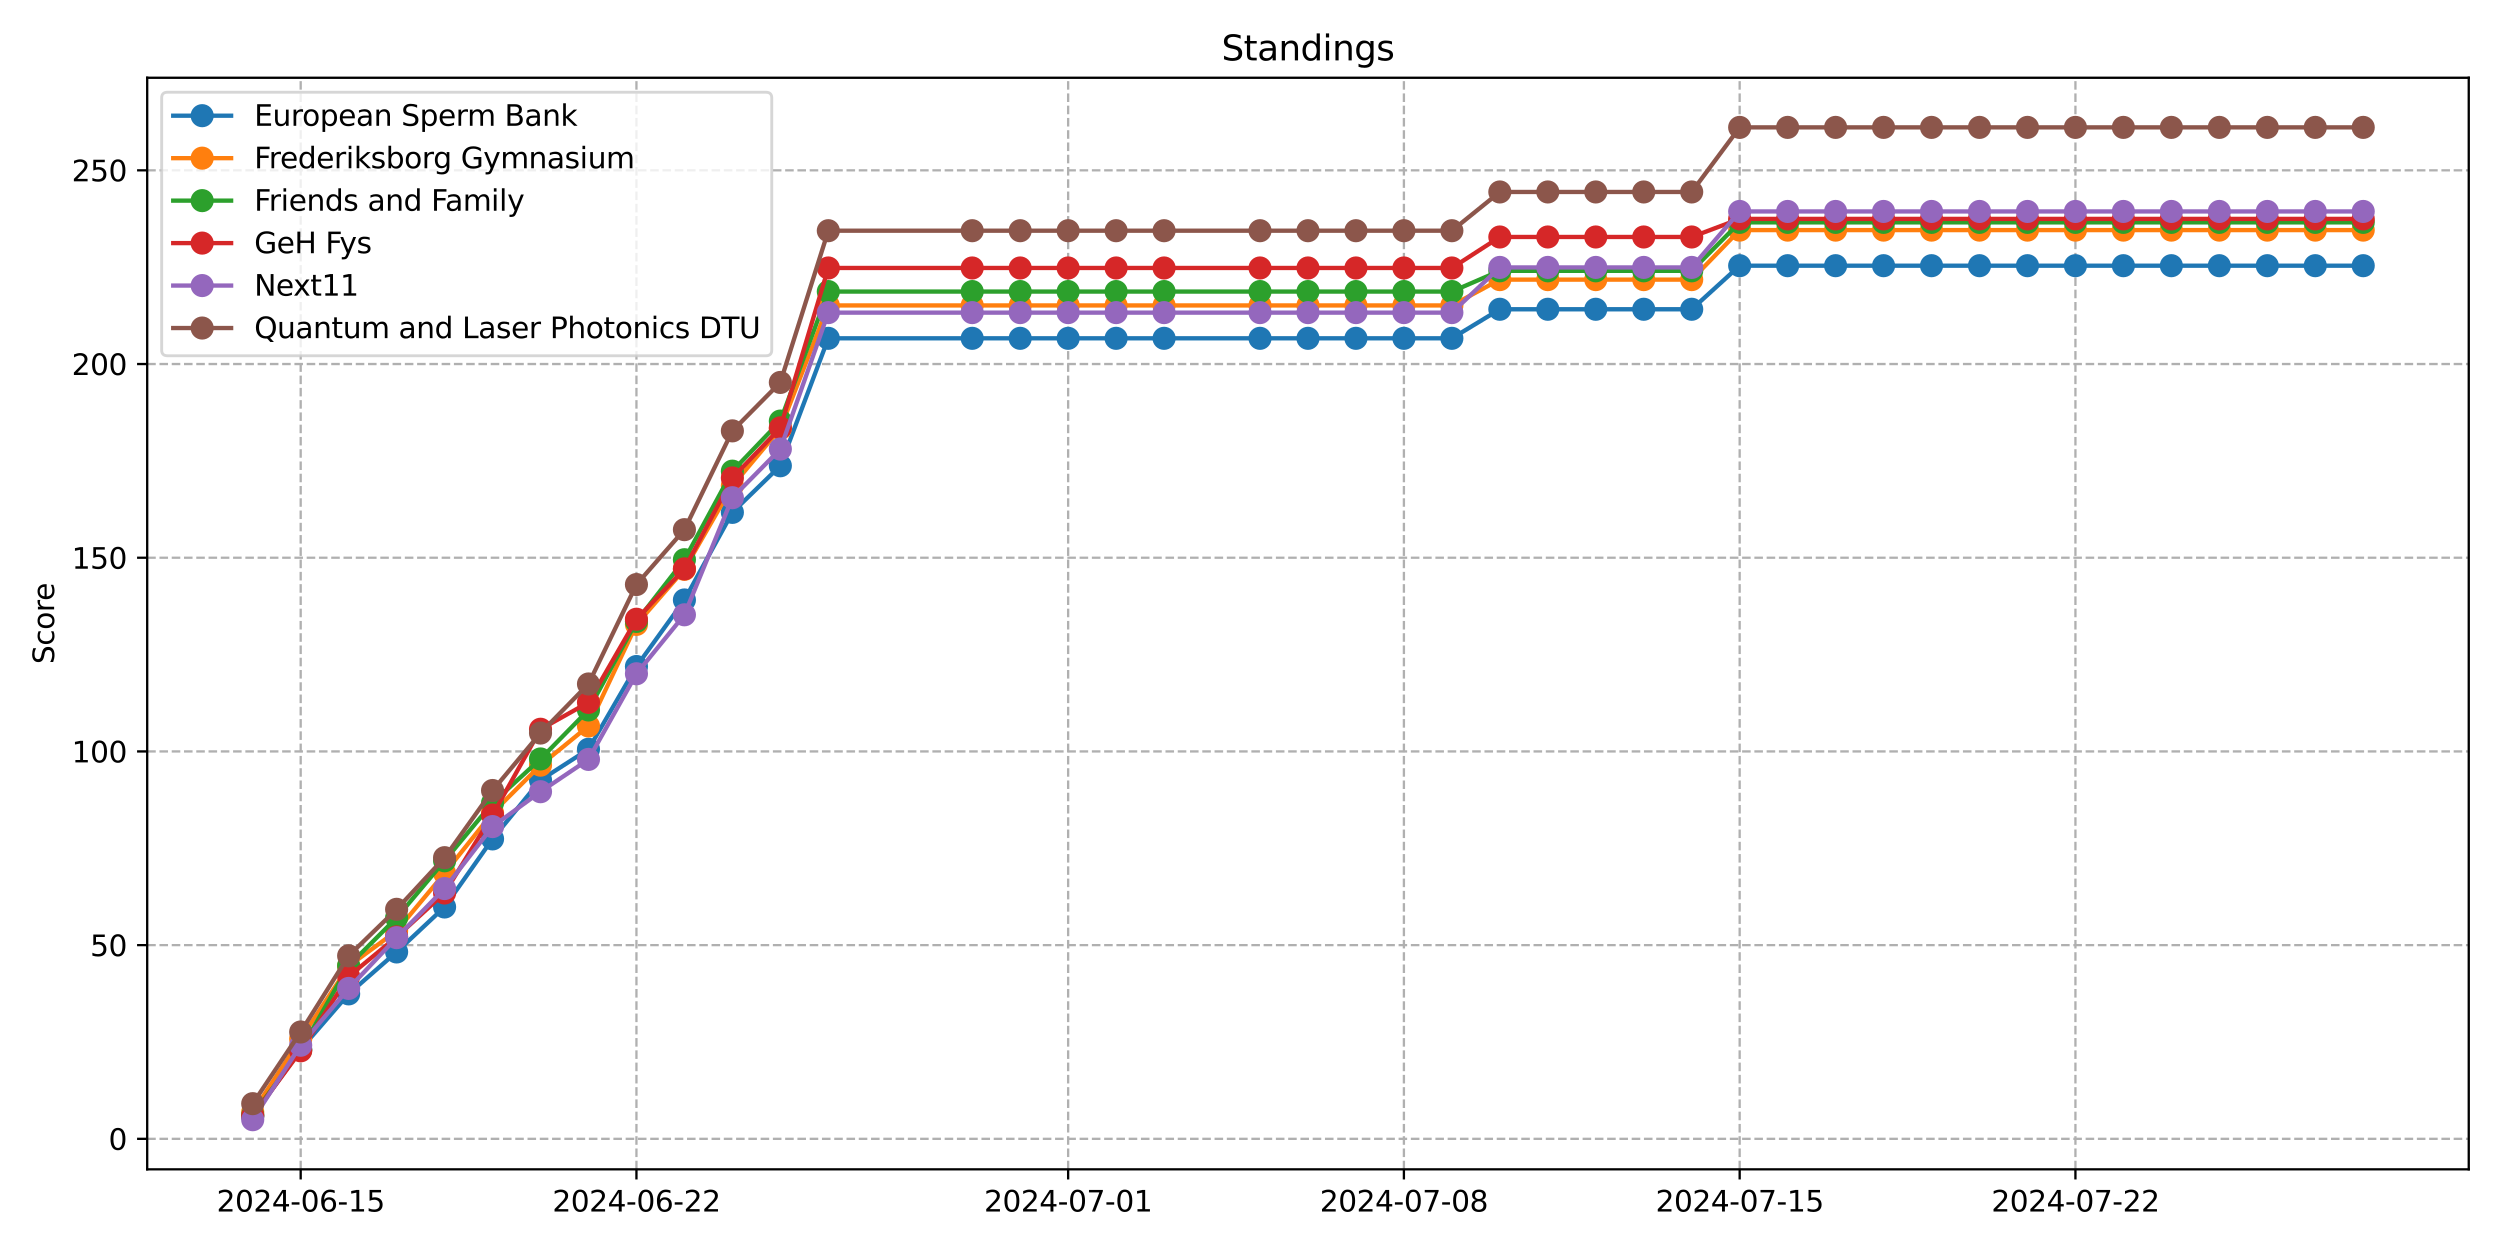<?xml version="1.0" encoding="utf-8" standalone="no"?>
<!DOCTYPE svg PUBLIC "-//W3C//DTD SVG 1.1//EN"
  "http://www.w3.org/Graphics/SVG/1.1/DTD/svg11.dtd">
<svg xmlns:xlink="http://www.w3.org/1999/xlink" width="864pt" height="432pt" viewBox="0 0 864 432" xmlns="http://www.w3.org/2000/svg" version="1.1">
 <defs>
  <style type="text/css">*{stroke-linejoin: round; stroke-linecap: butt}</style>
 </defs>
 <g id="figure_1">
  <g id="patch_1">
   <path d="M 0 432 
L 864 432 
L 864 0 
L 0 0 
z
" style="fill: #ffffff"/>
  </g>
  <g id="axes_1">
   <g id="patch_2">
    <path d="M 50.87 404.12 
L 853.2 404.12 
L 853.2 26.88 
L 50.87 26.88 
z
" style="fill: #ffffff"/>
   </g>
   <g id="matplotlib.axis_1">
    <g id="xtick_1">
     <g id="line2d_1">
      <path d="M 103.917 404.12 
L 103.917 26.88 
" clip-path="url(#p4875083db0)" style="fill: none; stroke-dasharray: 2.96,1.28; stroke-dashoffset: 0; stroke: #b0b0b0; stroke-width: 0.8"/>
     </g>
     <g id="line2d_2">
      <defs>
       <path id="md6e7f0ac88" d="M 0 0 
L 0 3.5 
" style="stroke: #000000; stroke-width: 0.8"/>
      </defs>
      <g>
       <use xlink:href="#md6e7f0ac88" x="103.917" y="404.12" style="stroke: #000000; stroke-width: 0.8"/>
      </g>
     </g>
     <g id="text_1">
      <!-- 2024-06-15 -->
      <g transform="translate(74.859 418.718) scale(0.1 -0.1)">
       <defs>
        <path id="DejaVuSans-32" d="M 1228 531 
L 3431 531 
L 3431 0 
L 469 0 
L 469 531 
Q 828 903 1448 1529 
Q 2069 2156 2228 2338 
Q 2531 2678 2651 2914 
Q 2772 3150 2772 3378 
Q 2772 3750 2511 3984 
Q 2250 4219 1831 4219 
Q 1534 4219 1204 4116 
Q 875 4013 500 3803 
L 500 4441 
Q 881 4594 1212 4672 
Q 1544 4750 1819 4750 
Q 2544 4750 2975 4387 
Q 3406 4025 3406 3419 
Q 3406 3131 3298 2873 
Q 3191 2616 2906 2266 
Q 2828 2175 2409 1742 
Q 1991 1309 1228 531 
z
" transform="scale(0.016)"/>
        <path id="DejaVuSans-30" d="M 2034 4250 
Q 1547 4250 1301 3770 
Q 1056 3291 1056 2328 
Q 1056 1369 1301 889 
Q 1547 409 2034 409 
Q 2525 409 2770 889 
Q 3016 1369 3016 2328 
Q 3016 3291 2770 3770 
Q 2525 4250 2034 4250 
z
M 2034 4750 
Q 2819 4750 3233 4129 
Q 3647 3509 3647 2328 
Q 3647 1150 3233 529 
Q 2819 -91 2034 -91 
Q 1250 -91 836 529 
Q 422 1150 422 2328 
Q 422 3509 836 4129 
Q 1250 4750 2034 4750 
z
" transform="scale(0.016)"/>
        <path id="DejaVuSans-34" d="M 2419 4116 
L 825 1625 
L 2419 1625 
L 2419 4116 
z
M 2253 4666 
L 3047 4666 
L 3047 1625 
L 3713 1625 
L 3713 1100 
L 3047 1100 
L 3047 0 
L 2419 0 
L 2419 1100 
L 313 1100 
L 313 1709 
L 2253 4666 
z
" transform="scale(0.016)"/>
        <path id="DejaVuSans-2d" d="M 313 2009 
L 1997 2009 
L 1997 1497 
L 313 1497 
L 313 2009 
z
" transform="scale(0.016)"/>
        <path id="DejaVuSans-36" d="M 2113 2584 
Q 1688 2584 1439 2293 
Q 1191 2003 1191 1497 
Q 1191 994 1439 701 
Q 1688 409 2113 409 
Q 2538 409 2786 701 
Q 3034 994 3034 1497 
Q 3034 2003 2786 2293 
Q 2538 2584 2113 2584 
z
M 3366 4563 
L 3366 3988 
Q 3128 4100 2886 4159 
Q 2644 4219 2406 4219 
Q 1781 4219 1451 3797 
Q 1122 3375 1075 2522 
Q 1259 2794 1537 2939 
Q 1816 3084 2150 3084 
Q 2853 3084 3261 2657 
Q 3669 2231 3669 1497 
Q 3669 778 3244 343 
Q 2819 -91 2113 -91 
Q 1303 -91 875 529 
Q 447 1150 447 2328 
Q 447 3434 972 4092 
Q 1497 4750 2381 4750 
Q 2619 4750 2861 4703 
Q 3103 4656 3366 4563 
z
" transform="scale(0.016)"/>
        <path id="DejaVuSans-31" d="M 794 531 
L 1825 531 
L 1825 4091 
L 703 3866 
L 703 4441 
L 1819 4666 
L 2450 4666 
L 2450 531 
L 3481 531 
L 3481 0 
L 794 0 
L 794 531 
z
" transform="scale(0.016)"/>
        <path id="DejaVuSans-35" d="M 691 4666 
L 3169 4666 
L 3169 4134 
L 1269 4134 
L 1269 2991 
Q 1406 3038 1543 3061 
Q 1681 3084 1819 3084 
Q 2600 3084 3056 2656 
Q 3513 2228 3513 1497 
Q 3513 744 3044 326 
Q 2575 -91 1722 -91 
Q 1428 -91 1123 -41 
Q 819 9 494 109 
L 494 744 
Q 775 591 1075 516 
Q 1375 441 1709 441 
Q 2250 441 2565 725 
Q 2881 1009 2881 1497 
Q 2881 1984 2565 2268 
Q 2250 2553 1709 2553 
Q 1456 2553 1204 2497 
Q 953 2441 691 2322 
L 691 4666 
z
" transform="scale(0.016)"/>
       </defs>
       <use xlink:href="#DejaVuSans-32"/>
       <use xlink:href="#DejaVuSans-30" x="63.623"/>
       <use xlink:href="#DejaVuSans-32" x="127.246"/>
       <use xlink:href="#DejaVuSans-34" x="190.869"/>
       <use xlink:href="#DejaVuSans-2d" x="254.492"/>
       <use xlink:href="#DejaVuSans-30" x="290.576"/>
       <use xlink:href="#DejaVuSans-36" x="354.199"/>
       <use xlink:href="#DejaVuSans-2d" x="417.822"/>
       <use xlink:href="#DejaVuSans-31" x="453.906"/>
       <use xlink:href="#DejaVuSans-35" x="517.529"/>
      </g>
     </g>
    </g>
    <g id="xtick_2">
     <g id="line2d_3">
      <path d="M 219.956 404.12 
L 219.956 26.88 
" clip-path="url(#p4875083db0)" style="fill: none; stroke-dasharray: 2.96,1.28; stroke-dashoffset: 0; stroke: #b0b0b0; stroke-width: 0.8"/>
     </g>
     <g id="line2d_4">
      <g>
       <use xlink:href="#md6e7f0ac88" x="219.956" y="404.12" style="stroke: #000000; stroke-width: 0.8"/>
      </g>
     </g>
     <g id="text_2">
      <!-- 2024-06-22 -->
      <g transform="translate(190.898 418.718) scale(0.1 -0.1)">
       <use xlink:href="#DejaVuSans-32"/>
       <use xlink:href="#DejaVuSans-30" x="63.623"/>
       <use xlink:href="#DejaVuSans-32" x="127.246"/>
       <use xlink:href="#DejaVuSans-34" x="190.869"/>
       <use xlink:href="#DejaVuSans-2d" x="254.492"/>
       <use xlink:href="#DejaVuSans-30" x="290.576"/>
       <use xlink:href="#DejaVuSans-36" x="354.199"/>
       <use xlink:href="#DejaVuSans-2d" x="417.822"/>
       <use xlink:href="#DejaVuSans-32" x="453.906"/>
       <use xlink:href="#DejaVuSans-32" x="517.529"/>
      </g>
     </g>
    </g>
    <g id="xtick_3">
     <g id="line2d_5">
      <path d="M 369.15 404.12 
L 369.15 26.88 
" clip-path="url(#p4875083db0)" style="fill: none; stroke-dasharray: 2.96,1.28; stroke-dashoffset: 0; stroke: #b0b0b0; stroke-width: 0.8"/>
     </g>
     <g id="line2d_6">
      <g>
       <use xlink:href="#md6e7f0ac88" x="369.15" y="404.12" style="stroke: #000000; stroke-width: 0.8"/>
      </g>
     </g>
     <g id="text_3">
      <!-- 2024-07-01 -->
      <g transform="translate(340.092 418.718) scale(0.1 -0.1)">
       <defs>
        <path id="DejaVuSans-37" d="M 525 4666 
L 3525 4666 
L 3525 4397 
L 1831 0 
L 1172 0 
L 2766 4134 
L 525 4134 
L 525 4666 
z
" transform="scale(0.016)"/>
       </defs>
       <use xlink:href="#DejaVuSans-32"/>
       <use xlink:href="#DejaVuSans-30" x="63.623"/>
       <use xlink:href="#DejaVuSans-32" x="127.246"/>
       <use xlink:href="#DejaVuSans-34" x="190.869"/>
       <use xlink:href="#DejaVuSans-2d" x="254.492"/>
       <use xlink:href="#DejaVuSans-30" x="290.576"/>
       <use xlink:href="#DejaVuSans-37" x="354.199"/>
       <use xlink:href="#DejaVuSans-2d" x="417.822"/>
       <use xlink:href="#DejaVuSans-30" x="453.906"/>
       <use xlink:href="#DejaVuSans-31" x="517.529"/>
      </g>
     </g>
    </g>
    <g id="xtick_4">
     <g id="line2d_7">
      <path d="M 485.189 404.12 
L 485.189 26.88 
" clip-path="url(#p4875083db0)" style="fill: none; stroke-dasharray: 2.96,1.28; stroke-dashoffset: 0; stroke: #b0b0b0; stroke-width: 0.8"/>
     </g>
     <g id="line2d_8">
      <g>
       <use xlink:href="#md6e7f0ac88" x="485.189" y="404.12" style="stroke: #000000; stroke-width: 0.8"/>
      </g>
     </g>
     <g id="text_4">
      <!-- 2024-07-08 -->
      <g transform="translate(456.131 418.718) scale(0.1 -0.1)">
       <defs>
        <path id="DejaVuSans-38" d="M 2034 2216 
Q 1584 2216 1326 1975 
Q 1069 1734 1069 1313 
Q 1069 891 1326 650 
Q 1584 409 2034 409 
Q 2484 409 2743 651 
Q 3003 894 3003 1313 
Q 3003 1734 2745 1975 
Q 2488 2216 2034 2216 
z
M 1403 2484 
Q 997 2584 770 2862 
Q 544 3141 544 3541 
Q 544 4100 942 4425 
Q 1341 4750 2034 4750 
Q 2731 4750 3128 4425 
Q 3525 4100 3525 3541 
Q 3525 3141 3298 2862 
Q 3072 2584 2669 2484 
Q 3125 2378 3379 2068 
Q 3634 1759 3634 1313 
Q 3634 634 3220 271 
Q 2806 -91 2034 -91 
Q 1263 -91 848 271 
Q 434 634 434 1313 
Q 434 1759 690 2068 
Q 947 2378 1403 2484 
z
M 1172 3481 
Q 1172 3119 1398 2916 
Q 1625 2713 2034 2713 
Q 2441 2713 2670 2916 
Q 2900 3119 2900 3481 
Q 2900 3844 2670 4047 
Q 2441 4250 2034 4250 
Q 1625 4250 1398 4047 
Q 1172 3844 1172 3481 
z
" transform="scale(0.016)"/>
       </defs>
       <use xlink:href="#DejaVuSans-32"/>
       <use xlink:href="#DejaVuSans-30" x="63.623"/>
       <use xlink:href="#DejaVuSans-32" x="127.246"/>
       <use xlink:href="#DejaVuSans-34" x="190.869"/>
       <use xlink:href="#DejaVuSans-2d" x="254.492"/>
       <use xlink:href="#DejaVuSans-30" x="290.576"/>
       <use xlink:href="#DejaVuSans-37" x="354.199"/>
       <use xlink:href="#DejaVuSans-2d" x="417.822"/>
       <use xlink:href="#DejaVuSans-30" x="453.906"/>
       <use xlink:href="#DejaVuSans-38" x="517.529"/>
      </g>
     </g>
    </g>
    <g id="xtick_5">
     <g id="line2d_9">
      <path d="M 601.229 404.12 
L 601.229 26.88 
" clip-path="url(#p4875083db0)" style="fill: none; stroke-dasharray: 2.96,1.28; stroke-dashoffset: 0; stroke: #b0b0b0; stroke-width: 0.8"/>
     </g>
     <g id="line2d_10">
      <g>
       <use xlink:href="#md6e7f0ac88" x="601.229" y="404.12" style="stroke: #000000; stroke-width: 0.8"/>
      </g>
     </g>
     <g id="text_5">
      <!-- 2024-07-15 -->
      <g transform="translate(572.171 418.718) scale(0.1 -0.1)">
       <use xlink:href="#DejaVuSans-32"/>
       <use xlink:href="#DejaVuSans-30" x="63.623"/>
       <use xlink:href="#DejaVuSans-32" x="127.246"/>
       <use xlink:href="#DejaVuSans-34" x="190.869"/>
       <use xlink:href="#DejaVuSans-2d" x="254.492"/>
       <use xlink:href="#DejaVuSans-30" x="290.576"/>
       <use xlink:href="#DejaVuSans-37" x="354.199"/>
       <use xlink:href="#DejaVuSans-2d" x="417.822"/>
       <use xlink:href="#DejaVuSans-31" x="453.906"/>
       <use xlink:href="#DejaVuSans-35" x="517.529"/>
      </g>
     </g>
    </g>
    <g id="xtick_6">
     <g id="line2d_11">
      <path d="M 717.268 404.12 
L 717.268 26.88 
" clip-path="url(#p4875083db0)" style="fill: none; stroke-dasharray: 2.96,1.28; stroke-dashoffset: 0; stroke: #b0b0b0; stroke-width: 0.8"/>
     </g>
     <g id="line2d_12">
      <g>
       <use xlink:href="#md6e7f0ac88" x="717.268" y="404.12" style="stroke: #000000; stroke-width: 0.8"/>
      </g>
     </g>
     <g id="text_6">
      <!-- 2024-07-22 -->
      <g transform="translate(688.21 418.718) scale(0.1 -0.1)">
       <use xlink:href="#DejaVuSans-32"/>
       <use xlink:href="#DejaVuSans-30" x="63.623"/>
       <use xlink:href="#DejaVuSans-32" x="127.246"/>
       <use xlink:href="#DejaVuSans-34" x="190.869"/>
       <use xlink:href="#DejaVuSans-2d" x="254.492"/>
       <use xlink:href="#DejaVuSans-30" x="290.576"/>
       <use xlink:href="#DejaVuSans-37" x="354.199"/>
       <use xlink:href="#DejaVuSans-2d" x="417.822"/>
       <use xlink:href="#DejaVuSans-32" x="453.906"/>
       <use xlink:href="#DejaVuSans-32" x="517.529"/>
      </g>
     </g>
    </g>
   </g>
   <g id="matplotlib.axis_2">
    <g id="ytick_1">
     <g id="line2d_13">
      <path d="M 50.87 393.586 
L 853.2 393.586 
" clip-path="url(#p4875083db0)" style="fill: none; stroke-dasharray: 2.96,1.28; stroke-dashoffset: 0; stroke: #b0b0b0; stroke-width: 0.8"/>
     </g>
     <g id="line2d_14">
      <defs>
       <path id="mf73b37888c" d="M 0 0 
L -3.5 0 
" style="stroke: #000000; stroke-width: 0.8"/>
      </defs>
      <g>
       <use xlink:href="#mf73b37888c" x="50.87" y="393.586" style="stroke: #000000; stroke-width: 0.8"/>
      </g>
     </g>
     <g id="text_7">
      <!-- 0 -->
      <g transform="translate(37.508 397.385) scale(0.1 -0.1)">
       <use xlink:href="#DejaVuSans-30"/>
      </g>
     </g>
    </g>
    <g id="ytick_2">
     <g id="line2d_15">
      <path d="M 50.87 326.641 
L 853.2 326.641 
" clip-path="url(#p4875083db0)" style="fill: none; stroke-dasharray: 2.96,1.28; stroke-dashoffset: 0; stroke: #b0b0b0; stroke-width: 0.8"/>
     </g>
     <g id="line2d_16">
      <g>
       <use xlink:href="#mf73b37888c" x="50.87" y="326.641" style="stroke: #000000; stroke-width: 0.8"/>
      </g>
     </g>
     <g id="text_8">
      <!-- 50 -->
      <g transform="translate(31.145 330.44) scale(0.1 -0.1)">
       <use xlink:href="#DejaVuSans-35"/>
       <use xlink:href="#DejaVuSans-30" x="63.623"/>
      </g>
     </g>
    </g>
    <g id="ytick_3">
     <g id="line2d_17">
      <path d="M 50.87 259.697 
L 853.2 259.697 
" clip-path="url(#p4875083db0)" style="fill: none; stroke-dasharray: 2.96,1.28; stroke-dashoffset: 0; stroke: #b0b0b0; stroke-width: 0.8"/>
     </g>
     <g id="line2d_18">
      <g>
       <use xlink:href="#mf73b37888c" x="50.87" y="259.697" style="stroke: #000000; stroke-width: 0.8"/>
      </g>
     </g>
     <g id="text_9">
      <!-- 100 -->
      <g transform="translate(24.782 263.496) scale(0.1 -0.1)">
       <use xlink:href="#DejaVuSans-31"/>
       <use xlink:href="#DejaVuSans-30" x="63.623"/>
       <use xlink:href="#DejaVuSans-30" x="127.246"/>
      </g>
     </g>
    </g>
    <g id="ytick_4">
     <g id="line2d_19">
      <path d="M 50.87 192.752 
L 853.2 192.752 
" clip-path="url(#p4875083db0)" style="fill: none; stroke-dasharray: 2.96,1.28; stroke-dashoffset: 0; stroke: #b0b0b0; stroke-width: 0.8"/>
     </g>
     <g id="line2d_20">
      <g>
       <use xlink:href="#mf73b37888c" x="50.87" y="192.752" style="stroke: #000000; stroke-width: 0.8"/>
      </g>
     </g>
     <g id="text_10">
      <!-- 150 -->
      <g transform="translate(24.782 196.552) scale(0.1 -0.1)">
       <use xlink:href="#DejaVuSans-31"/>
       <use xlink:href="#DejaVuSans-35" x="63.623"/>
       <use xlink:href="#DejaVuSans-30" x="127.246"/>
      </g>
     </g>
    </g>
    <g id="ytick_5">
     <g id="line2d_21">
      <path d="M 50.87 125.808 
L 853.2 125.808 
" clip-path="url(#p4875083db0)" style="fill: none; stroke-dasharray: 2.96,1.28; stroke-dashoffset: 0; stroke: #b0b0b0; stroke-width: 0.8"/>
     </g>
     <g id="line2d_22">
      <g>
       <use xlink:href="#mf73b37888c" x="50.87" y="125.808" style="stroke: #000000; stroke-width: 0.8"/>
      </g>
     </g>
     <g id="text_11">
      <!-- 200 -->
      <g transform="translate(24.782 129.607) scale(0.1 -0.1)">
       <use xlink:href="#DejaVuSans-32"/>
       <use xlink:href="#DejaVuSans-30" x="63.623"/>
       <use xlink:href="#DejaVuSans-30" x="127.246"/>
      </g>
     </g>
    </g>
    <g id="ytick_6">
     <g id="line2d_23">
      <path d="M 50.87 58.864 
L 853.2 58.864 
" clip-path="url(#p4875083db0)" style="fill: none; stroke-dasharray: 2.96,1.28; stroke-dashoffset: 0; stroke: #b0b0b0; stroke-width: 0.8"/>
     </g>
     <g id="line2d_24">
      <g>
       <use xlink:href="#mf73b37888c" x="50.87" y="58.864" style="stroke: #000000; stroke-width: 0.8"/>
      </g>
     </g>
     <g id="text_12">
      <!-- 250 -->
      <g transform="translate(24.782 62.663) scale(0.1 -0.1)">
       <use xlink:href="#DejaVuSans-32"/>
       <use xlink:href="#DejaVuSans-35" x="63.623"/>
       <use xlink:href="#DejaVuSans-30" x="127.246"/>
      </g>
     </g>
    </g>
    <g id="text_13">
     <!-- Score -->
     <g transform="translate(18.703 229.502) rotate(-90) scale(0.1 -0.1)">
      <defs>
       <path id="DejaVuSans-53" d="M 3425 4513 
L 3425 3897 
Q 3066 4069 2747 4153 
Q 2428 4238 2131 4238 
Q 1616 4238 1336 4038 
Q 1056 3838 1056 3469 
Q 1056 3159 1242 3001 
Q 1428 2844 1947 2747 
L 2328 2669 
Q 3034 2534 3370 2195 
Q 3706 1856 3706 1288 
Q 3706 609 3251 259 
Q 2797 -91 1919 -91 
Q 1588 -91 1214 -16 
Q 841 59 441 206 
L 441 856 
Q 825 641 1194 531 
Q 1563 422 1919 422 
Q 2459 422 2753 634 
Q 3047 847 3047 1241 
Q 3047 1584 2836 1778 
Q 2625 1972 2144 2069 
L 1759 2144 
Q 1053 2284 737 2584 
Q 422 2884 422 3419 
Q 422 4038 858 4394 
Q 1294 4750 2059 4750 
Q 2388 4750 2728 4690 
Q 3069 4631 3425 4513 
z
" transform="scale(0.016)"/>
       <path id="DejaVuSans-63" d="M 3122 3366 
L 3122 2828 
Q 2878 2963 2633 3030 
Q 2388 3097 2138 3097 
Q 1578 3097 1268 2742 
Q 959 2388 959 1747 
Q 959 1106 1268 751 
Q 1578 397 2138 397 
Q 2388 397 2633 464 
Q 2878 531 3122 666 
L 3122 134 
Q 2881 22 2623 -34 
Q 2366 -91 2075 -91 
Q 1284 -91 818 406 
Q 353 903 353 1747 
Q 353 2603 823 3093 
Q 1294 3584 2113 3584 
Q 2378 3584 2631 3529 
Q 2884 3475 3122 3366 
z
" transform="scale(0.016)"/>
       <path id="DejaVuSans-6f" d="M 1959 3097 
Q 1497 3097 1228 2736 
Q 959 2375 959 1747 
Q 959 1119 1226 758 
Q 1494 397 1959 397 
Q 2419 397 2687 759 
Q 2956 1122 2956 1747 
Q 2956 2369 2687 2733 
Q 2419 3097 1959 3097 
z
M 1959 3584 
Q 2709 3584 3137 3096 
Q 3566 2609 3566 1747 
Q 3566 888 3137 398 
Q 2709 -91 1959 -91 
Q 1206 -91 779 398 
Q 353 888 353 1747 
Q 353 2609 779 3096 
Q 1206 3584 1959 3584 
z
" transform="scale(0.016)"/>
       <path id="DejaVuSans-72" d="M 2631 2963 
Q 2534 3019 2420 3045 
Q 2306 3072 2169 3072 
Q 1681 3072 1420 2755 
Q 1159 2438 1159 1844 
L 1159 0 
L 581 0 
L 581 3500 
L 1159 3500 
L 1159 2956 
Q 1341 3275 1631 3429 
Q 1922 3584 2338 3584 
Q 2397 3584 2469 3576 
Q 2541 3569 2628 3553 
L 2631 2963 
z
" transform="scale(0.016)"/>
       <path id="DejaVuSans-65" d="M 3597 1894 
L 3597 1613 
L 953 1613 
Q 991 1019 1311 708 
Q 1631 397 2203 397 
Q 2534 397 2845 478 
Q 3156 559 3463 722 
L 3463 178 
Q 3153 47 2828 -22 
Q 2503 -91 2169 -91 
Q 1331 -91 842 396 
Q 353 884 353 1716 
Q 353 2575 817 3079 
Q 1281 3584 2069 3584 
Q 2775 3584 3186 3129 
Q 3597 2675 3597 1894 
z
M 3022 2063 
Q 3016 2534 2758 2815 
Q 2500 3097 2075 3097 
Q 1594 3097 1305 2825 
Q 1016 2553 972 2059 
L 3022 2063 
z
" transform="scale(0.016)"/>
      </defs>
      <use xlink:href="#DejaVuSans-53"/>
      <use xlink:href="#DejaVuSans-63" x="63.477"/>
      <use xlink:href="#DejaVuSans-6f" x="118.457"/>
      <use xlink:href="#DejaVuSans-72" x="179.639"/>
      <use xlink:href="#DejaVuSans-65" x="218.502"/>
     </g>
    </g>
   </g>
   <g id="line2d_25">
    <path d="M 87.34 385.755 
L 103.917 362.611 
L 120.494 343.484 
L 137.071 328.995 
L 153.648 313.455 
L 170.225 289.928 
L 186.802 269.606 
L 203.379 258.943 
L 219.956 230.348 
L 236.533 207.348 
L 253.11 177.079 
L 269.687 160.965 
L 286.264 116.925 
L 335.996 116.925 
L 352.573 116.925 
L 369.15 116.925 
L 385.727 116.925 
L 402.304 116.925 
L 435.458 116.925 
L 452.035 116.925 
L 468.612 116.925 
L 485.189 116.925 
L 501.766 116.925 
L 518.343 106.883 
L 534.92 106.883 
L 551.497 106.883 
L 568.074 106.883 
L 584.652 106.883 
L 601.229 91.821 
L 617.806 91.821 
L 634.383 91.821 
L 650.96 91.821 
L 667.537 91.821 
L 684.114 91.821 
L 700.691 91.821 
L 717.268 91.821 
L 733.845 91.821 
L 750.422 91.821 
L 766.999 91.821 
L 783.576 91.821 
L 800.153 91.821 
L 816.73 91.821 
" clip-path="url(#p4875083db0)" style="fill: none; stroke: #1f77b4; stroke-width: 1.5; stroke-linecap: square"/>
    <defs>
     <path id="me5d90a492b" d="M 0 3.5 
C 0.928 3.5 1.819 3.131 2.475 2.475 
C 3.131 1.819 3.5 0.928 3.5 0 
C 3.5 -0.928 3.131 -1.819 2.475 -2.475 
C 1.819 -3.131 0.928 -3.5 0 -3.5 
C -0.928 -3.5 -1.819 -3.131 -2.475 -2.475 
C -3.131 -1.819 -3.5 -0.928 -3.5 0 
C -3.5 0.928 -3.131 1.819 -2.475 2.475 
C -1.819 3.131 -0.928 3.5 0 3.5 
z
" style="stroke: #1f77b4"/>
    </defs>
    <g clip-path="url(#p4875083db0)">
     <use xlink:href="#me5d90a492b" x="87.34" y="385.755" style="fill: #1f77b4; stroke: #1f77b4"/>
     <use xlink:href="#me5d90a492b" x="103.917" y="362.611" style="fill: #1f77b4; stroke: #1f77b4"/>
     <use xlink:href="#me5d90a492b" x="120.494" y="343.484" style="fill: #1f77b4; stroke: #1f77b4"/>
     <use xlink:href="#me5d90a492b" x="137.071" y="328.995" style="fill: #1f77b4; stroke: #1f77b4"/>
     <use xlink:href="#me5d90a492b" x="153.648" y="313.455" style="fill: #1f77b4; stroke: #1f77b4"/>
     <use xlink:href="#me5d90a492b" x="170.225" y="289.928" style="fill: #1f77b4; stroke: #1f77b4"/>
     <use xlink:href="#me5d90a492b" x="186.802" y="269.606" style="fill: #1f77b4; stroke: #1f77b4"/>
     <use xlink:href="#me5d90a492b" x="203.379" y="258.943" style="fill: #1f77b4; stroke: #1f77b4"/>
     <use xlink:href="#me5d90a492b" x="219.956" y="230.348" style="fill: #1f77b4; stroke: #1f77b4"/>
     <use xlink:href="#me5d90a492b" x="236.533" y="207.348" style="fill: #1f77b4; stroke: #1f77b4"/>
     <use xlink:href="#me5d90a492b" x="253.11" y="177.079" style="fill: #1f77b4; stroke: #1f77b4"/>
     <use xlink:href="#me5d90a492b" x="269.687" y="160.965" style="fill: #1f77b4; stroke: #1f77b4"/>
     <use xlink:href="#me5d90a492b" x="286.264" y="116.925" style="fill: #1f77b4; stroke: #1f77b4"/>
     <use xlink:href="#me5d90a492b" x="335.996" y="116.925" style="fill: #1f77b4; stroke: #1f77b4"/>
     <use xlink:href="#me5d90a492b" x="352.573" y="116.925" style="fill: #1f77b4; stroke: #1f77b4"/>
     <use xlink:href="#me5d90a492b" x="369.15" y="116.925" style="fill: #1f77b4; stroke: #1f77b4"/>
     <use xlink:href="#me5d90a492b" x="385.727" y="116.925" style="fill: #1f77b4; stroke: #1f77b4"/>
     <use xlink:href="#me5d90a492b" x="402.304" y="116.925" style="fill: #1f77b4; stroke: #1f77b4"/>
     <use xlink:href="#me5d90a492b" x="435.458" y="116.925" style="fill: #1f77b4; stroke: #1f77b4"/>
     <use xlink:href="#me5d90a492b" x="452.035" y="116.925" style="fill: #1f77b4; stroke: #1f77b4"/>
     <use xlink:href="#me5d90a492b" x="468.612" y="116.925" style="fill: #1f77b4; stroke: #1f77b4"/>
     <use xlink:href="#me5d90a492b" x="485.189" y="116.925" style="fill: #1f77b4; stroke: #1f77b4"/>
     <use xlink:href="#me5d90a492b" x="501.766" y="116.925" style="fill: #1f77b4; stroke: #1f77b4"/>
     <use xlink:href="#me5d90a492b" x="518.343" y="106.883" style="fill: #1f77b4; stroke: #1f77b4"/>
     <use xlink:href="#me5d90a492b" x="534.92" y="106.883" style="fill: #1f77b4; stroke: #1f77b4"/>
     <use xlink:href="#me5d90a492b" x="551.497" y="106.883" style="fill: #1f77b4; stroke: #1f77b4"/>
     <use xlink:href="#me5d90a492b" x="568.074" y="106.883" style="fill: #1f77b4; stroke: #1f77b4"/>
     <use xlink:href="#me5d90a492b" x="584.652" y="106.883" style="fill: #1f77b4; stroke: #1f77b4"/>
     <use xlink:href="#me5d90a492b" x="601.229" y="91.821" style="fill: #1f77b4; stroke: #1f77b4"/>
     <use xlink:href="#me5d90a492b" x="617.806" y="91.821" style="fill: #1f77b4; stroke: #1f77b4"/>
     <use xlink:href="#me5d90a492b" x="634.383" y="91.821" style="fill: #1f77b4; stroke: #1f77b4"/>
     <use xlink:href="#me5d90a492b" x="650.96" y="91.821" style="fill: #1f77b4; stroke: #1f77b4"/>
     <use xlink:href="#me5d90a492b" x="667.537" y="91.821" style="fill: #1f77b4; stroke: #1f77b4"/>
     <use xlink:href="#me5d90a492b" x="684.114" y="91.821" style="fill: #1f77b4; stroke: #1f77b4"/>
     <use xlink:href="#me5d90a492b" x="700.691" y="91.821" style="fill: #1f77b4; stroke: #1f77b4"/>
     <use xlink:href="#me5d90a492b" x="717.268" y="91.821" style="fill: #1f77b4; stroke: #1f77b4"/>
     <use xlink:href="#me5d90a492b" x="733.845" y="91.821" style="fill: #1f77b4; stroke: #1f77b4"/>
     <use xlink:href="#me5d90a492b" x="750.422" y="91.821" style="fill: #1f77b4; stroke: #1f77b4"/>
     <use xlink:href="#me5d90a492b" x="766.999" y="91.821" style="fill: #1f77b4; stroke: #1f77b4"/>
     <use xlink:href="#me5d90a492b" x="783.576" y="91.821" style="fill: #1f77b4; stroke: #1f77b4"/>
     <use xlink:href="#me5d90a492b" x="800.153" y="91.821" style="fill: #1f77b4; stroke: #1f77b4"/>
     <use xlink:href="#me5d90a492b" x="816.73" y="91.821" style="fill: #1f77b4; stroke: #1f77b4"/>
    </g>
   </g>
   <g id="line2d_26">
    <path d="M 87.34 384.348 
L 103.917 359.057 
L 120.494 333.916 
L 137.071 321.717 
L 153.648 301.783 
L 170.225 280.956 
L 186.802 264.443 
L 203.379 250.905 
L 219.956 215.796 
L 236.533 196.755 
L 253.11 167.894 
L 269.687 148.108 
L 286.264 105.561 
L 335.996 105.561 
L 352.573 105.561 
L 369.15 105.561 
L 385.727 105.561 
L 402.304 105.561 
L 435.458 105.561 
L 452.035 105.561 
L 468.612 105.561 
L 485.189 105.561 
L 501.766 105.561 
L 518.343 96.636 
L 534.92 96.636 
L 551.497 96.636 
L 568.074 96.636 
L 584.652 96.636 
L 601.229 79.528 
L 617.806 79.528 
L 634.383 79.528 
L 650.96 79.528 
L 667.537 79.528 
L 684.114 79.528 
L 700.691 79.528 
L 717.268 79.528 
L 733.845 79.528 
L 750.422 79.528 
L 766.999 79.528 
L 783.576 79.528 
L 800.153 79.528 
L 816.73 79.528 
" clip-path="url(#p4875083db0)" style="fill: none; stroke: #ff7f0e; stroke-width: 1.5; stroke-linecap: square"/>
    <defs>
     <path id="m6d8bb3322d" d="M 0 3.5 
C 0.928 3.5 1.819 3.131 2.475 2.475 
C 3.131 1.819 3.5 0.928 3.5 0 
C 3.5 -0.928 3.131 -1.819 2.475 -2.475 
C 1.819 -3.131 0.928 -3.5 0 -3.5 
C -0.928 -3.5 -1.819 -3.131 -2.475 -2.475 
C -3.131 -1.819 -3.5 -0.928 -3.5 0 
C -3.5 0.928 -3.131 1.819 -2.475 2.475 
C -1.819 3.131 -0.928 3.5 0 3.5 
z
" style="stroke: #ff7f0e"/>
    </defs>
    <g clip-path="url(#p4875083db0)">
     <use xlink:href="#m6d8bb3322d" x="87.34" y="384.348" style="fill: #ff7f0e; stroke: #ff7f0e"/>
     <use xlink:href="#m6d8bb3322d" x="103.917" y="359.057" style="fill: #ff7f0e; stroke: #ff7f0e"/>
     <use xlink:href="#m6d8bb3322d" x="120.494" y="333.916" style="fill: #ff7f0e; stroke: #ff7f0e"/>
     <use xlink:href="#m6d8bb3322d" x="137.071" y="321.717" style="fill: #ff7f0e; stroke: #ff7f0e"/>
     <use xlink:href="#m6d8bb3322d" x="153.648" y="301.783" style="fill: #ff7f0e; stroke: #ff7f0e"/>
     <use xlink:href="#m6d8bb3322d" x="170.225" y="280.956" style="fill: #ff7f0e; stroke: #ff7f0e"/>
     <use xlink:href="#m6d8bb3322d" x="186.802" y="264.443" style="fill: #ff7f0e; stroke: #ff7f0e"/>
     <use xlink:href="#m6d8bb3322d" x="203.379" y="250.905" style="fill: #ff7f0e; stroke: #ff7f0e"/>
     <use xlink:href="#m6d8bb3322d" x="219.956" y="215.796" style="fill: #ff7f0e; stroke: #ff7f0e"/>
     <use xlink:href="#m6d8bb3322d" x="236.533" y="196.755" style="fill: #ff7f0e; stroke: #ff7f0e"/>
     <use xlink:href="#m6d8bb3322d" x="253.11" y="167.894" style="fill: #ff7f0e; stroke: #ff7f0e"/>
     <use xlink:href="#m6d8bb3322d" x="269.687" y="148.108" style="fill: #ff7f0e; stroke: #ff7f0e"/>
     <use xlink:href="#m6d8bb3322d" x="286.264" y="105.561" style="fill: #ff7f0e; stroke: #ff7f0e"/>
     <use xlink:href="#m6d8bb3322d" x="335.996" y="105.561" style="fill: #ff7f0e; stroke: #ff7f0e"/>
     <use xlink:href="#m6d8bb3322d" x="352.573" y="105.561" style="fill: #ff7f0e; stroke: #ff7f0e"/>
     <use xlink:href="#m6d8bb3322d" x="369.15" y="105.561" style="fill: #ff7f0e; stroke: #ff7f0e"/>
     <use xlink:href="#m6d8bb3322d" x="385.727" y="105.561" style="fill: #ff7f0e; stroke: #ff7f0e"/>
     <use xlink:href="#m6d8bb3322d" x="402.304" y="105.561" style="fill: #ff7f0e; stroke: #ff7f0e"/>
     <use xlink:href="#m6d8bb3322d" x="435.458" y="105.561" style="fill: #ff7f0e; stroke: #ff7f0e"/>
     <use xlink:href="#m6d8bb3322d" x="452.035" y="105.561" style="fill: #ff7f0e; stroke: #ff7f0e"/>
     <use xlink:href="#m6d8bb3322d" x="468.612" y="105.561" style="fill: #ff7f0e; stroke: #ff7f0e"/>
     <use xlink:href="#m6d8bb3322d" x="485.189" y="105.561" style="fill: #ff7f0e; stroke: #ff7f0e"/>
     <use xlink:href="#m6d8bb3322d" x="501.766" y="105.561" style="fill: #ff7f0e; stroke: #ff7f0e"/>
     <use xlink:href="#m6d8bb3322d" x="518.343" y="96.636" style="fill: #ff7f0e; stroke: #ff7f0e"/>
     <use xlink:href="#m6d8bb3322d" x="534.92" y="96.636" style="fill: #ff7f0e; stroke: #ff7f0e"/>
     <use xlink:href="#m6d8bb3322d" x="551.497" y="96.636" style="fill: #ff7f0e; stroke: #ff7f0e"/>
     <use xlink:href="#m6d8bb3322d" x="568.074" y="96.636" style="fill: #ff7f0e; stroke: #ff7f0e"/>
     <use xlink:href="#m6d8bb3322d" x="584.652" y="96.636" style="fill: #ff7f0e; stroke: #ff7f0e"/>
     <use xlink:href="#m6d8bb3322d" x="601.229" y="79.528" style="fill: #ff7f0e; stroke: #ff7f0e"/>
     <use xlink:href="#m6d8bb3322d" x="617.806" y="79.528" style="fill: #ff7f0e; stroke: #ff7f0e"/>
     <use xlink:href="#m6d8bb3322d" x="634.383" y="79.528" style="fill: #ff7f0e; stroke: #ff7f0e"/>
     <use xlink:href="#m6d8bb3322d" x="650.96" y="79.528" style="fill: #ff7f0e; stroke: #ff7f0e"/>
     <use xlink:href="#m6d8bb3322d" x="667.537" y="79.528" style="fill: #ff7f0e; stroke: #ff7f0e"/>
     <use xlink:href="#m6d8bb3322d" x="684.114" y="79.528" style="fill: #ff7f0e; stroke: #ff7f0e"/>
     <use xlink:href="#m6d8bb3322d" x="700.691" y="79.528" style="fill: #ff7f0e; stroke: #ff7f0e"/>
     <use xlink:href="#m6d8bb3322d" x="717.268" y="79.528" style="fill: #ff7f0e; stroke: #ff7f0e"/>
     <use xlink:href="#m6d8bb3322d" x="733.845" y="79.528" style="fill: #ff7f0e; stroke: #ff7f0e"/>
     <use xlink:href="#m6d8bb3322d" x="750.422" y="79.528" style="fill: #ff7f0e; stroke: #ff7f0e"/>
     <use xlink:href="#m6d8bb3322d" x="766.999" y="79.528" style="fill: #ff7f0e; stroke: #ff7f0e"/>
     <use xlink:href="#m6d8bb3322d" x="783.576" y="79.528" style="fill: #ff7f0e; stroke: #ff7f0e"/>
     <use xlink:href="#m6d8bb3322d" x="800.153" y="79.528" style="fill: #ff7f0e; stroke: #ff7f0e"/>
     <use xlink:href="#m6d8bb3322d" x="816.73" y="79.528" style="fill: #ff7f0e; stroke: #ff7f0e"/>
    </g>
   </g>
   <g id="line2d_27">
    <path d="M 87.34 385.374 
L 103.917 362.899 
L 120.494 333.731 
L 137.071 317.186 
L 153.648 297.485 
L 170.225 277.498 
L 186.802 262.292 
L 203.379 245.364 
L 219.956 214.761 
L 236.533 193.435 
L 253.11 162.831 
L 269.687 145.522 
L 286.264 100.764 
L 335.996 100.764 
L 352.573 100.764 
L 369.15 100.764 
L 385.727 100.764 
L 402.304 100.764 
L 435.458 100.764 
L 452.035 100.764 
L 468.612 100.764 
L 485.189 100.764 
L 501.766 100.764 
L 518.343 93.592 
L 534.92 93.592 
L 551.497 93.592 
L 568.074 93.592 
L 584.652 93.592 
L 601.229 76.856 
L 617.806 76.856 
L 634.383 76.856 
L 650.96 76.856 
L 667.537 76.856 
L 684.114 76.856 
L 700.691 76.856 
L 717.268 76.856 
L 733.845 76.856 
L 750.422 76.856 
L 766.999 76.856 
L 783.576 76.856 
L 800.153 76.856 
L 816.73 76.856 
" clip-path="url(#p4875083db0)" style="fill: none; stroke: #2ca02c; stroke-width: 1.5; stroke-linecap: square"/>
    <defs>
     <path id="m0b1986aff0" d="M 0 3.5 
C 0.928 3.5 1.819 3.131 2.475 2.475 
C 3.131 1.819 3.5 0.928 3.5 0 
C 3.5 -0.928 3.131 -1.819 2.475 -2.475 
C 1.819 -3.131 0.928 -3.5 0 -3.5 
C -0.928 -3.5 -1.819 -3.131 -2.475 -2.475 
C -3.131 -1.819 -3.5 -0.928 -3.5 0 
C -3.5 0.928 -3.131 1.819 -2.475 2.475 
C -1.819 3.131 -0.928 3.5 0 3.5 
z
" style="stroke: #2ca02c"/>
    </defs>
    <g clip-path="url(#p4875083db0)">
     <use xlink:href="#m0b1986aff0" x="87.34" y="385.374" style="fill: #2ca02c; stroke: #2ca02c"/>
     <use xlink:href="#m0b1986aff0" x="103.917" y="362.899" style="fill: #2ca02c; stroke: #2ca02c"/>
     <use xlink:href="#m0b1986aff0" x="120.494" y="333.731" style="fill: #2ca02c; stroke: #2ca02c"/>
     <use xlink:href="#m0b1986aff0" x="137.071" y="317.186" style="fill: #2ca02c; stroke: #2ca02c"/>
     <use xlink:href="#m0b1986aff0" x="153.648" y="297.485" style="fill: #2ca02c; stroke: #2ca02c"/>
     <use xlink:href="#m0b1986aff0" x="170.225" y="277.498" style="fill: #2ca02c; stroke: #2ca02c"/>
     <use xlink:href="#m0b1986aff0" x="186.802" y="262.292" style="fill: #2ca02c; stroke: #2ca02c"/>
     <use xlink:href="#m0b1986aff0" x="203.379" y="245.364" style="fill: #2ca02c; stroke: #2ca02c"/>
     <use xlink:href="#m0b1986aff0" x="219.956" y="214.761" style="fill: #2ca02c; stroke: #2ca02c"/>
     <use xlink:href="#m0b1986aff0" x="236.533" y="193.435" style="fill: #2ca02c; stroke: #2ca02c"/>
     <use xlink:href="#m0b1986aff0" x="253.11" y="162.831" style="fill: #2ca02c; stroke: #2ca02c"/>
     <use xlink:href="#m0b1986aff0" x="269.687" y="145.522" style="fill: #2ca02c; stroke: #2ca02c"/>
     <use xlink:href="#m0b1986aff0" x="286.264" y="100.764" style="fill: #2ca02c; stroke: #2ca02c"/>
     <use xlink:href="#m0b1986aff0" x="335.996" y="100.764" style="fill: #2ca02c; stroke: #2ca02c"/>
     <use xlink:href="#m0b1986aff0" x="352.573" y="100.764" style="fill: #2ca02c; stroke: #2ca02c"/>
     <use xlink:href="#m0b1986aff0" x="369.15" y="100.764" style="fill: #2ca02c; stroke: #2ca02c"/>
     <use xlink:href="#m0b1986aff0" x="385.727" y="100.764" style="fill: #2ca02c; stroke: #2ca02c"/>
     <use xlink:href="#m0b1986aff0" x="402.304" y="100.764" style="fill: #2ca02c; stroke: #2ca02c"/>
     <use xlink:href="#m0b1986aff0" x="435.458" y="100.764" style="fill: #2ca02c; stroke: #2ca02c"/>
     <use xlink:href="#m0b1986aff0" x="452.035" y="100.764" style="fill: #2ca02c; stroke: #2ca02c"/>
     <use xlink:href="#m0b1986aff0" x="468.612" y="100.764" style="fill: #2ca02c; stroke: #2ca02c"/>
     <use xlink:href="#m0b1986aff0" x="485.189" y="100.764" style="fill: #2ca02c; stroke: #2ca02c"/>
     <use xlink:href="#m0b1986aff0" x="501.766" y="100.764" style="fill: #2ca02c; stroke: #2ca02c"/>
     <use xlink:href="#m0b1986aff0" x="518.343" y="93.592" style="fill: #2ca02c; stroke: #2ca02c"/>
     <use xlink:href="#m0b1986aff0" x="534.92" y="93.592" style="fill: #2ca02c; stroke: #2ca02c"/>
     <use xlink:href="#m0b1986aff0" x="551.497" y="93.592" style="fill: #2ca02c; stroke: #2ca02c"/>
     <use xlink:href="#m0b1986aff0" x="568.074" y="93.592" style="fill: #2ca02c; stroke: #2ca02c"/>
     <use xlink:href="#m0b1986aff0" x="584.652" y="93.592" style="fill: #2ca02c; stroke: #2ca02c"/>
     <use xlink:href="#m0b1986aff0" x="601.229" y="76.856" style="fill: #2ca02c; stroke: #2ca02c"/>
     <use xlink:href="#m0b1986aff0" x="617.806" y="76.856" style="fill: #2ca02c; stroke: #2ca02c"/>
     <use xlink:href="#m0b1986aff0" x="634.383" y="76.856" style="fill: #2ca02c; stroke: #2ca02c"/>
     <use xlink:href="#m0b1986aff0" x="650.96" y="76.856" style="fill: #2ca02c; stroke: #2ca02c"/>
     <use xlink:href="#m0b1986aff0" x="667.537" y="76.856" style="fill: #2ca02c; stroke: #2ca02c"/>
     <use xlink:href="#m0b1986aff0" x="684.114" y="76.856" style="fill: #2ca02c; stroke: #2ca02c"/>
     <use xlink:href="#m0b1986aff0" x="700.691" y="76.856" style="fill: #2ca02c; stroke: #2ca02c"/>
     <use xlink:href="#m0b1986aff0" x="717.268" y="76.856" style="fill: #2ca02c; stroke: #2ca02c"/>
     <use xlink:href="#m0b1986aff0" x="733.845" y="76.856" style="fill: #2ca02c; stroke: #2ca02c"/>
     <use xlink:href="#m0b1986aff0" x="750.422" y="76.856" style="fill: #2ca02c; stroke: #2ca02c"/>
     <use xlink:href="#m0b1986aff0" x="766.999" y="76.856" style="fill: #2ca02c; stroke: #2ca02c"/>
     <use xlink:href="#m0b1986aff0" x="783.576" y="76.856" style="fill: #2ca02c; stroke: #2ca02c"/>
     <use xlink:href="#m0b1986aff0" x="800.153" y="76.856" style="fill: #2ca02c; stroke: #2ca02c"/>
     <use xlink:href="#m0b1986aff0" x="816.73" y="76.856" style="fill: #2ca02c; stroke: #2ca02c"/>
    </g>
   </g>
   <g id="line2d_28">
    <path d="M 87.34 385.651 
L 103.917 363.158 
L 120.494 337.451 
L 137.071 323.794 
L 153.648 308.62 
L 170.225 281.664 
L 186.802 252.03 
L 203.379 242.747 
L 219.956 214.006 
L 236.533 196.6 
L 253.11 165.181 
L 269.687 147.864 
L 286.264 92.613 
L 335.996 92.613 
L 352.573 92.613 
L 369.15 92.613 
L 385.727 92.613 
L 402.304 92.613 
L 435.458 92.613 
L 452.035 92.613 
L 468.612 92.613 
L 485.189 92.613 
L 501.766 92.613 
L 518.343 81.902 
L 534.92 81.902 
L 551.497 81.902 
L 568.074 81.902 
L 584.652 81.902 
L 601.229 75.654 
L 617.806 75.654 
L 634.383 75.654 
L 650.96 75.654 
L 667.537 75.654 
L 684.114 75.654 
L 700.691 75.654 
L 717.268 75.654 
L 733.845 75.654 
L 750.422 75.654 
L 766.999 75.654 
L 783.576 75.654 
L 800.153 75.654 
L 816.73 75.654 
" clip-path="url(#p4875083db0)" style="fill: none; stroke: #d62728; stroke-width: 1.5; stroke-linecap: square"/>
    <defs>
     <path id="mbde769dcc9" d="M 0 3.5 
C 0.928 3.5 1.819 3.131 2.475 2.475 
C 3.131 1.819 3.5 0.928 3.5 0 
C 3.5 -0.928 3.131 -1.819 2.475 -2.475 
C 1.819 -3.131 0.928 -3.5 0 -3.5 
C -0.928 -3.5 -1.819 -3.131 -2.475 -2.475 
C -3.131 -1.819 -3.5 -0.928 -3.5 0 
C -3.5 0.928 -3.131 1.819 -2.475 2.475 
C -1.819 3.131 -0.928 3.5 0 3.5 
z
" style="stroke: #d62728"/>
    </defs>
    <g clip-path="url(#p4875083db0)">
     <use xlink:href="#mbde769dcc9" x="87.34" y="385.651" style="fill: #d62728; stroke: #d62728"/>
     <use xlink:href="#mbde769dcc9" x="103.917" y="363.158" style="fill: #d62728; stroke: #d62728"/>
     <use xlink:href="#mbde769dcc9" x="120.494" y="337.451" style="fill: #d62728; stroke: #d62728"/>
     <use xlink:href="#mbde769dcc9" x="137.071" y="323.794" style="fill: #d62728; stroke: #d62728"/>
     <use xlink:href="#mbde769dcc9" x="153.648" y="308.62" style="fill: #d62728; stroke: #d62728"/>
     <use xlink:href="#mbde769dcc9" x="170.225" y="281.664" style="fill: #d62728; stroke: #d62728"/>
     <use xlink:href="#mbde769dcc9" x="186.802" y="252.03" style="fill: #d62728; stroke: #d62728"/>
     <use xlink:href="#mbde769dcc9" x="203.379" y="242.747" style="fill: #d62728; stroke: #d62728"/>
     <use xlink:href="#mbde769dcc9" x="219.956" y="214.006" style="fill: #d62728; stroke: #d62728"/>
     <use xlink:href="#mbde769dcc9" x="236.533" y="196.6" style="fill: #d62728; stroke: #d62728"/>
     <use xlink:href="#mbde769dcc9" x="253.11" y="165.181" style="fill: #d62728; stroke: #d62728"/>
     <use xlink:href="#mbde769dcc9" x="269.687" y="147.864" style="fill: #d62728; stroke: #d62728"/>
     <use xlink:href="#mbde769dcc9" x="286.264" y="92.613" style="fill: #d62728; stroke: #d62728"/>
     <use xlink:href="#mbde769dcc9" x="335.996" y="92.613" style="fill: #d62728; stroke: #d62728"/>
     <use xlink:href="#mbde769dcc9" x="352.573" y="92.613" style="fill: #d62728; stroke: #d62728"/>
     <use xlink:href="#mbde769dcc9" x="369.15" y="92.613" style="fill: #d62728; stroke: #d62728"/>
     <use xlink:href="#mbde769dcc9" x="385.727" y="92.613" style="fill: #d62728; stroke: #d62728"/>
     <use xlink:href="#mbde769dcc9" x="402.304" y="92.613" style="fill: #d62728; stroke: #d62728"/>
     <use xlink:href="#mbde769dcc9" x="435.458" y="92.613" style="fill: #d62728; stroke: #d62728"/>
     <use xlink:href="#mbde769dcc9" x="452.035" y="92.613" style="fill: #d62728; stroke: #d62728"/>
     <use xlink:href="#mbde769dcc9" x="468.612" y="92.613" style="fill: #d62728; stroke: #d62728"/>
     <use xlink:href="#mbde769dcc9" x="485.189" y="92.613" style="fill: #d62728; stroke: #d62728"/>
     <use xlink:href="#mbde769dcc9" x="501.766" y="92.613" style="fill: #d62728; stroke: #d62728"/>
     <use xlink:href="#mbde769dcc9" x="518.343" y="81.902" style="fill: #d62728; stroke: #d62728"/>
     <use xlink:href="#mbde769dcc9" x="534.92" y="81.902" style="fill: #d62728; stroke: #d62728"/>
     <use xlink:href="#mbde769dcc9" x="551.497" y="81.902" style="fill: #d62728; stroke: #d62728"/>
     <use xlink:href="#mbde769dcc9" x="568.074" y="81.902" style="fill: #d62728; stroke: #d62728"/>
     <use xlink:href="#mbde769dcc9" x="584.652" y="81.902" style="fill: #d62728; stroke: #d62728"/>
     <use xlink:href="#mbde769dcc9" x="601.229" y="75.654" style="fill: #d62728; stroke: #d62728"/>
     <use xlink:href="#mbde769dcc9" x="617.806" y="75.654" style="fill: #d62728; stroke: #d62728"/>
     <use xlink:href="#mbde769dcc9" x="634.383" y="75.654" style="fill: #d62728; stroke: #d62728"/>
     <use xlink:href="#mbde769dcc9" x="650.96" y="75.654" style="fill: #d62728; stroke: #d62728"/>
     <use xlink:href="#mbde769dcc9" x="667.537" y="75.654" style="fill: #d62728; stroke: #d62728"/>
     <use xlink:href="#mbde769dcc9" x="684.114" y="75.654" style="fill: #d62728; stroke: #d62728"/>
     <use xlink:href="#mbde769dcc9" x="700.691" y="75.654" style="fill: #d62728; stroke: #d62728"/>
     <use xlink:href="#mbde769dcc9" x="717.268" y="75.654" style="fill: #d62728; stroke: #d62728"/>
     <use xlink:href="#mbde769dcc9" x="733.845" y="75.654" style="fill: #d62728; stroke: #d62728"/>
     <use xlink:href="#mbde769dcc9" x="750.422" y="75.654" style="fill: #d62728; stroke: #d62728"/>
     <use xlink:href="#mbde769dcc9" x="766.999" y="75.654" style="fill: #d62728; stroke: #d62728"/>
     <use xlink:href="#mbde769dcc9" x="783.576" y="75.654" style="fill: #d62728; stroke: #d62728"/>
     <use xlink:href="#mbde769dcc9" x="800.153" y="75.654" style="fill: #d62728; stroke: #d62728"/>
     <use xlink:href="#mbde769dcc9" x="816.73" y="75.654" style="fill: #d62728; stroke: #d62728"/>
    </g>
   </g>
   <g id="line2d_29">
    <path d="M 87.34 386.973 
L 103.917 361.236 
L 120.494 341.599 
L 137.071 324.045 
L 153.648 307.086 
L 170.225 285.664 
L 186.802 273.614 
L 203.379 262.456 
L 219.956 232.852 
L 236.533 212.471 
L 253.11 172.007 
L 269.687 155.196 
L 286.264 108.038 
L 335.996 108.038 
L 352.573 108.038 
L 369.15 108.038 
L 385.727 108.038 
L 402.304 108.038 
L 435.458 108.038 
L 452.035 108.038 
L 468.612 108.038 
L 485.189 108.038 
L 501.766 108.038 
L 518.343 92.418 
L 534.92 92.418 
L 551.497 92.418 
L 568.074 92.418 
L 584.652 92.418 
L 601.229 73.078 
L 617.806 73.078 
L 634.383 73.078 
L 650.96 73.078 
L 667.537 73.078 
L 684.114 73.078 
L 700.691 73.078 
L 717.268 73.078 
L 733.845 73.078 
L 750.422 73.078 
L 766.999 73.078 
L 783.576 73.078 
L 800.153 73.078 
L 816.73 73.078 
" clip-path="url(#p4875083db0)" style="fill: none; stroke: #9467bd; stroke-width: 1.5; stroke-linecap: square"/>
    <defs>
     <path id="m34417bb3bf" d="M 0 3.5 
C 0.928 3.5 1.819 3.131 2.475 2.475 
C 3.131 1.819 3.5 0.928 3.5 0 
C 3.5 -0.928 3.131 -1.819 2.475 -2.475 
C 1.819 -3.131 0.928 -3.5 0 -3.5 
C -0.928 -3.5 -1.819 -3.131 -2.475 -2.475 
C -3.131 -1.819 -3.5 -0.928 -3.5 0 
C -3.5 0.928 -3.131 1.819 -2.475 2.475 
C -1.819 3.131 -0.928 3.5 0 3.5 
z
" style="stroke: #9467bd"/>
    </defs>
    <g clip-path="url(#p4875083db0)">
     <use xlink:href="#m34417bb3bf" x="87.34" y="386.973" style="fill: #9467bd; stroke: #9467bd"/>
     <use xlink:href="#m34417bb3bf" x="103.917" y="361.236" style="fill: #9467bd; stroke: #9467bd"/>
     <use xlink:href="#m34417bb3bf" x="120.494" y="341.599" style="fill: #9467bd; stroke: #9467bd"/>
     <use xlink:href="#m34417bb3bf" x="137.071" y="324.045" style="fill: #9467bd; stroke: #9467bd"/>
     <use xlink:href="#m34417bb3bf" x="153.648" y="307.086" style="fill: #9467bd; stroke: #9467bd"/>
     <use xlink:href="#m34417bb3bf" x="170.225" y="285.664" style="fill: #9467bd; stroke: #9467bd"/>
     <use xlink:href="#m34417bb3bf" x="186.802" y="273.614" style="fill: #9467bd; stroke: #9467bd"/>
     <use xlink:href="#m34417bb3bf" x="203.379" y="262.456" style="fill: #9467bd; stroke: #9467bd"/>
     <use xlink:href="#m34417bb3bf" x="219.956" y="232.852" style="fill: #9467bd; stroke: #9467bd"/>
     <use xlink:href="#m34417bb3bf" x="236.533" y="212.471" style="fill: #9467bd; stroke: #9467bd"/>
     <use xlink:href="#m34417bb3bf" x="253.11" y="172.007" style="fill: #9467bd; stroke: #9467bd"/>
     <use xlink:href="#m34417bb3bf" x="269.687" y="155.196" style="fill: #9467bd; stroke: #9467bd"/>
     <use xlink:href="#m34417bb3bf" x="286.264" y="108.038" style="fill: #9467bd; stroke: #9467bd"/>
     <use xlink:href="#m34417bb3bf" x="335.996" y="108.038" style="fill: #9467bd; stroke: #9467bd"/>
     <use xlink:href="#m34417bb3bf" x="352.573" y="108.038" style="fill: #9467bd; stroke: #9467bd"/>
     <use xlink:href="#m34417bb3bf" x="369.15" y="108.038" style="fill: #9467bd; stroke: #9467bd"/>
     <use xlink:href="#m34417bb3bf" x="385.727" y="108.038" style="fill: #9467bd; stroke: #9467bd"/>
     <use xlink:href="#m34417bb3bf" x="402.304" y="108.038" style="fill: #9467bd; stroke: #9467bd"/>
     <use xlink:href="#m34417bb3bf" x="435.458" y="108.038" style="fill: #9467bd; stroke: #9467bd"/>
     <use xlink:href="#m34417bb3bf" x="452.035" y="108.038" style="fill: #9467bd; stroke: #9467bd"/>
     <use xlink:href="#m34417bb3bf" x="468.612" y="108.038" style="fill: #9467bd; stroke: #9467bd"/>
     <use xlink:href="#m34417bb3bf" x="485.189" y="108.038" style="fill: #9467bd; stroke: #9467bd"/>
     <use xlink:href="#m34417bb3bf" x="501.766" y="108.038" style="fill: #9467bd; stroke: #9467bd"/>
     <use xlink:href="#m34417bb3bf" x="518.343" y="92.418" style="fill: #9467bd; stroke: #9467bd"/>
     <use xlink:href="#m34417bb3bf" x="534.92" y="92.418" style="fill: #9467bd; stroke: #9467bd"/>
     <use xlink:href="#m34417bb3bf" x="551.497" y="92.418" style="fill: #9467bd; stroke: #9467bd"/>
     <use xlink:href="#m34417bb3bf" x="568.074" y="92.418" style="fill: #9467bd; stroke: #9467bd"/>
     <use xlink:href="#m34417bb3bf" x="584.652" y="92.418" style="fill: #9467bd; stroke: #9467bd"/>
     <use xlink:href="#m34417bb3bf" x="601.229" y="73.078" style="fill: #9467bd; stroke: #9467bd"/>
     <use xlink:href="#m34417bb3bf" x="617.806" y="73.078" style="fill: #9467bd; stroke: #9467bd"/>
     <use xlink:href="#m34417bb3bf" x="634.383" y="73.078" style="fill: #9467bd; stroke: #9467bd"/>
     <use xlink:href="#m34417bb3bf" x="650.96" y="73.078" style="fill: #9467bd; stroke: #9467bd"/>
     <use xlink:href="#m34417bb3bf" x="667.537" y="73.078" style="fill: #9467bd; stroke: #9467bd"/>
     <use xlink:href="#m34417bb3bf" x="684.114" y="73.078" style="fill: #9467bd; stroke: #9467bd"/>
     <use xlink:href="#m34417bb3bf" x="700.691" y="73.078" style="fill: #9467bd; stroke: #9467bd"/>
     <use xlink:href="#m34417bb3bf" x="717.268" y="73.078" style="fill: #9467bd; stroke: #9467bd"/>
     <use xlink:href="#m34417bb3bf" x="733.845" y="73.078" style="fill: #9467bd; stroke: #9467bd"/>
     <use xlink:href="#m34417bb3bf" x="750.422" y="73.078" style="fill: #9467bd; stroke: #9467bd"/>
     <use xlink:href="#m34417bb3bf" x="766.999" y="73.078" style="fill: #9467bd; stroke: #9467bd"/>
     <use xlink:href="#m34417bb3bf" x="783.576" y="73.078" style="fill: #9467bd; stroke: #9467bd"/>
     <use xlink:href="#m34417bb3bf" x="800.153" y="73.078" style="fill: #9467bd; stroke: #9467bd"/>
     <use xlink:href="#m34417bb3bf" x="816.73" y="73.078" style="fill: #9467bd; stroke: #9467bd"/>
    </g>
   </g>
   <g id="line2d_30">
    <path d="M 87.34 381.427 
L 103.917 356.657 
L 120.494 330.326 
L 137.071 314.259 
L 153.648 296.408 
L 170.225 273.2 
L 186.802 253.34 
L 203.379 236.381 
L 219.956 202.016 
L 236.533 183.048 
L 253.11 148.907 
L 269.687 132.171 
L 286.264 79.731 
L 335.996 79.731 
L 352.573 79.731 
L 369.15 79.731 
L 385.727 79.731 
L 402.304 79.731 
L 435.458 79.731 
L 452.035 79.731 
L 468.612 79.731 
L 485.189 79.731 
L 501.766 79.731 
L 518.343 66.342 
L 534.92 66.342 
L 551.497 66.342 
L 568.074 66.342 
L 584.652 66.342 
L 601.229 44.027 
L 617.806 44.027 
L 634.383 44.027 
L 650.96 44.027 
L 667.537 44.027 
L 684.114 44.027 
L 700.691 44.027 
L 717.268 44.027 
L 733.845 44.027 
L 750.422 44.027 
L 766.999 44.027 
L 783.576 44.027 
L 800.153 44.027 
L 816.73 44.027 
" clip-path="url(#p4875083db0)" style="fill: none; stroke: #8c564b; stroke-width: 1.5; stroke-linecap: square"/>
    <defs>
     <path id="mdd2abb0fd1" d="M 0 3.5 
C 0.928 3.5 1.819 3.131 2.475 2.475 
C 3.131 1.819 3.5 0.928 3.5 0 
C 3.5 -0.928 3.131 -1.819 2.475 -2.475 
C 1.819 -3.131 0.928 -3.5 0 -3.5 
C -0.928 -3.5 -1.819 -3.131 -2.475 -2.475 
C -3.131 -1.819 -3.5 -0.928 -3.5 0 
C -3.5 0.928 -3.131 1.819 -2.475 2.475 
C -1.819 3.131 -0.928 3.5 0 3.5 
z
" style="stroke: #8c564b"/>
    </defs>
    <g clip-path="url(#p4875083db0)">
     <use xlink:href="#mdd2abb0fd1" x="87.34" y="381.427" style="fill: #8c564b; stroke: #8c564b"/>
     <use xlink:href="#mdd2abb0fd1" x="103.917" y="356.657" style="fill: #8c564b; stroke: #8c564b"/>
     <use xlink:href="#mdd2abb0fd1" x="120.494" y="330.326" style="fill: #8c564b; stroke: #8c564b"/>
     <use xlink:href="#mdd2abb0fd1" x="137.071" y="314.259" style="fill: #8c564b; stroke: #8c564b"/>
     <use xlink:href="#mdd2abb0fd1" x="153.648" y="296.408" style="fill: #8c564b; stroke: #8c564b"/>
     <use xlink:href="#mdd2abb0fd1" x="170.225" y="273.2" style="fill: #8c564b; stroke: #8c564b"/>
     <use xlink:href="#mdd2abb0fd1" x="186.802" y="253.34" style="fill: #8c564b; stroke: #8c564b"/>
     <use xlink:href="#mdd2abb0fd1" x="203.379" y="236.381" style="fill: #8c564b; stroke: #8c564b"/>
     <use xlink:href="#mdd2abb0fd1" x="219.956" y="202.016" style="fill: #8c564b; stroke: #8c564b"/>
     <use xlink:href="#mdd2abb0fd1" x="236.533" y="183.048" style="fill: #8c564b; stroke: #8c564b"/>
     <use xlink:href="#mdd2abb0fd1" x="253.11" y="148.907" style="fill: #8c564b; stroke: #8c564b"/>
     <use xlink:href="#mdd2abb0fd1" x="269.687" y="132.171" style="fill: #8c564b; stroke: #8c564b"/>
     <use xlink:href="#mdd2abb0fd1" x="286.264" y="79.731" style="fill: #8c564b; stroke: #8c564b"/>
     <use xlink:href="#mdd2abb0fd1" x="335.996" y="79.731" style="fill: #8c564b; stroke: #8c564b"/>
     <use xlink:href="#mdd2abb0fd1" x="352.573" y="79.731" style="fill: #8c564b; stroke: #8c564b"/>
     <use xlink:href="#mdd2abb0fd1" x="369.15" y="79.731" style="fill: #8c564b; stroke: #8c564b"/>
     <use xlink:href="#mdd2abb0fd1" x="385.727" y="79.731" style="fill: #8c564b; stroke: #8c564b"/>
     <use xlink:href="#mdd2abb0fd1" x="402.304" y="79.731" style="fill: #8c564b; stroke: #8c564b"/>
     <use xlink:href="#mdd2abb0fd1" x="435.458" y="79.731" style="fill: #8c564b; stroke: #8c564b"/>
     <use xlink:href="#mdd2abb0fd1" x="452.035" y="79.731" style="fill: #8c564b; stroke: #8c564b"/>
     <use xlink:href="#mdd2abb0fd1" x="468.612" y="79.731" style="fill: #8c564b; stroke: #8c564b"/>
     <use xlink:href="#mdd2abb0fd1" x="485.189" y="79.731" style="fill: #8c564b; stroke: #8c564b"/>
     <use xlink:href="#mdd2abb0fd1" x="501.766" y="79.731" style="fill: #8c564b; stroke: #8c564b"/>
     <use xlink:href="#mdd2abb0fd1" x="518.343" y="66.342" style="fill: #8c564b; stroke: #8c564b"/>
     <use xlink:href="#mdd2abb0fd1" x="534.92" y="66.342" style="fill: #8c564b; stroke: #8c564b"/>
     <use xlink:href="#mdd2abb0fd1" x="551.497" y="66.342" style="fill: #8c564b; stroke: #8c564b"/>
     <use xlink:href="#mdd2abb0fd1" x="568.074" y="66.342" style="fill: #8c564b; stroke: #8c564b"/>
     <use xlink:href="#mdd2abb0fd1" x="584.652" y="66.342" style="fill: #8c564b; stroke: #8c564b"/>
     <use xlink:href="#mdd2abb0fd1" x="601.229" y="44.027" style="fill: #8c564b; stroke: #8c564b"/>
     <use xlink:href="#mdd2abb0fd1" x="617.806" y="44.027" style="fill: #8c564b; stroke: #8c564b"/>
     <use xlink:href="#mdd2abb0fd1" x="634.383" y="44.027" style="fill: #8c564b; stroke: #8c564b"/>
     <use xlink:href="#mdd2abb0fd1" x="650.96" y="44.027" style="fill: #8c564b; stroke: #8c564b"/>
     <use xlink:href="#mdd2abb0fd1" x="667.537" y="44.027" style="fill: #8c564b; stroke: #8c564b"/>
     <use xlink:href="#mdd2abb0fd1" x="684.114" y="44.027" style="fill: #8c564b; stroke: #8c564b"/>
     <use xlink:href="#mdd2abb0fd1" x="700.691" y="44.027" style="fill: #8c564b; stroke: #8c564b"/>
     <use xlink:href="#mdd2abb0fd1" x="717.268" y="44.027" style="fill: #8c564b; stroke: #8c564b"/>
     <use xlink:href="#mdd2abb0fd1" x="733.845" y="44.027" style="fill: #8c564b; stroke: #8c564b"/>
     <use xlink:href="#mdd2abb0fd1" x="750.422" y="44.027" style="fill: #8c564b; stroke: #8c564b"/>
     <use xlink:href="#mdd2abb0fd1" x="766.999" y="44.027" style="fill: #8c564b; stroke: #8c564b"/>
     <use xlink:href="#mdd2abb0fd1" x="783.576" y="44.027" style="fill: #8c564b; stroke: #8c564b"/>
     <use xlink:href="#mdd2abb0fd1" x="800.153" y="44.027" style="fill: #8c564b; stroke: #8c564b"/>
     <use xlink:href="#mdd2abb0fd1" x="816.73" y="44.027" style="fill: #8c564b; stroke: #8c564b"/>
    </g>
   </g>
   <g id="patch_3">
    <path d="M 50.87 404.12 
L 50.87 26.88 
" style="fill: none; stroke: #000000; stroke-width: 0.8; stroke-linejoin: miter; stroke-linecap: square"/>
   </g>
   <g id="patch_4">
    <path d="M 853.2 404.12 
L 853.2 26.88 
" style="fill: none; stroke: #000000; stroke-width: 0.8; stroke-linejoin: miter; stroke-linecap: square"/>
   </g>
   <g id="patch_5">
    <path d="M 50.87 404.12 
L 853.2 404.12 
" style="fill: none; stroke: #000000; stroke-width: 0.8; stroke-linejoin: miter; stroke-linecap: square"/>
   </g>
   <g id="patch_6">
    <path d="M 50.87 26.88 
L 853.2 26.88 
" style="fill: none; stroke: #000000; stroke-width: 0.8; stroke-linejoin: miter; stroke-linecap: square"/>
   </g>
   <g id="text_14">
    <!-- Standings -->
    <g transform="translate(422.181 20.88) scale(0.12 -0.12)">
     <defs>
      <path id="DejaVuSans-74" d="M 1172 4494 
L 1172 3500 
L 2356 3500 
L 2356 3053 
L 1172 3053 
L 1172 1153 
Q 1172 725 1289 603 
Q 1406 481 1766 481 
L 2356 481 
L 2356 0 
L 1766 0 
Q 1100 0 847 248 
Q 594 497 594 1153 
L 594 3053 
L 172 3053 
L 172 3500 
L 594 3500 
L 594 4494 
L 1172 4494 
z
" transform="scale(0.016)"/>
      <path id="DejaVuSans-61" d="M 2194 1759 
Q 1497 1759 1228 1600 
Q 959 1441 959 1056 
Q 959 750 1161 570 
Q 1363 391 1709 391 
Q 2188 391 2477 730 
Q 2766 1069 2766 1631 
L 2766 1759 
L 2194 1759 
z
M 3341 1997 
L 3341 0 
L 2766 0 
L 2766 531 
Q 2569 213 2275 61 
Q 1981 -91 1556 -91 
Q 1019 -91 701 211 
Q 384 513 384 1019 
Q 384 1609 779 1909 
Q 1175 2209 1959 2209 
L 2766 2209 
L 2766 2266 
Q 2766 2663 2505 2880 
Q 2244 3097 1772 3097 
Q 1472 3097 1187 3025 
Q 903 2953 641 2809 
L 641 3341 
Q 956 3463 1253 3523 
Q 1550 3584 1831 3584 
Q 2591 3584 2966 3190 
Q 3341 2797 3341 1997 
z
" transform="scale(0.016)"/>
      <path id="DejaVuSans-6e" d="M 3513 2113 
L 3513 0 
L 2938 0 
L 2938 2094 
Q 2938 2591 2744 2837 
Q 2550 3084 2163 3084 
Q 1697 3084 1428 2787 
Q 1159 2491 1159 1978 
L 1159 0 
L 581 0 
L 581 3500 
L 1159 3500 
L 1159 2956 
Q 1366 3272 1645 3428 
Q 1925 3584 2291 3584 
Q 2894 3584 3203 3211 
Q 3513 2838 3513 2113 
z
" transform="scale(0.016)"/>
      <path id="DejaVuSans-64" d="M 2906 2969 
L 2906 4863 
L 3481 4863 
L 3481 0 
L 2906 0 
L 2906 525 
Q 2725 213 2448 61 
Q 2172 -91 1784 -91 
Q 1150 -91 751 415 
Q 353 922 353 1747 
Q 353 2572 751 3078 
Q 1150 3584 1784 3584 
Q 2172 3584 2448 3432 
Q 2725 3281 2906 2969 
z
M 947 1747 
Q 947 1113 1208 752 
Q 1469 391 1925 391 
Q 2381 391 2643 752 
Q 2906 1113 2906 1747 
Q 2906 2381 2643 2742 
Q 2381 3103 1925 3103 
Q 1469 3103 1208 2742 
Q 947 2381 947 1747 
z
" transform="scale(0.016)"/>
      <path id="DejaVuSans-69" d="M 603 3500 
L 1178 3500 
L 1178 0 
L 603 0 
L 603 3500 
z
M 603 4863 
L 1178 4863 
L 1178 4134 
L 603 4134 
L 603 4863 
z
" transform="scale(0.016)"/>
      <path id="DejaVuSans-67" d="M 2906 1791 
Q 2906 2416 2648 2759 
Q 2391 3103 1925 3103 
Q 1463 3103 1205 2759 
Q 947 2416 947 1791 
Q 947 1169 1205 825 
Q 1463 481 1925 481 
Q 2391 481 2648 825 
Q 2906 1169 2906 1791 
z
M 3481 434 
Q 3481 -459 3084 -895 
Q 2688 -1331 1869 -1331 
Q 1566 -1331 1297 -1286 
Q 1028 -1241 775 -1147 
L 775 -588 
Q 1028 -725 1275 -790 
Q 1522 -856 1778 -856 
Q 2344 -856 2625 -561 
Q 2906 -266 2906 331 
L 2906 616 
Q 2728 306 2450 153 
Q 2172 0 1784 0 
Q 1141 0 747 490 
Q 353 981 353 1791 
Q 353 2603 747 3093 
Q 1141 3584 1784 3584 
Q 2172 3584 2450 3431 
Q 2728 3278 2906 2969 
L 2906 3500 
L 3481 3500 
L 3481 434 
z
" transform="scale(0.016)"/>
      <path id="DejaVuSans-73" d="M 2834 3397 
L 2834 2853 
Q 2591 2978 2328 3040 
Q 2066 3103 1784 3103 
Q 1356 3103 1142 2972 
Q 928 2841 928 2578 
Q 928 2378 1081 2264 
Q 1234 2150 1697 2047 
L 1894 2003 
Q 2506 1872 2764 1633 
Q 3022 1394 3022 966 
Q 3022 478 2636 193 
Q 2250 -91 1575 -91 
Q 1294 -91 989 -36 
Q 684 19 347 128 
L 347 722 
Q 666 556 975 473 
Q 1284 391 1588 391 
Q 1994 391 2212 530 
Q 2431 669 2431 922 
Q 2431 1156 2273 1281 
Q 2116 1406 1581 1522 
L 1381 1569 
Q 847 1681 609 1914 
Q 372 2147 372 2553 
Q 372 3047 722 3315 
Q 1072 3584 1716 3584 
Q 2034 3584 2315 3537 
Q 2597 3491 2834 3397 
z
" transform="scale(0.016)"/>
     </defs>
     <use xlink:href="#DejaVuSans-53"/>
     <use xlink:href="#DejaVuSans-74" x="63.477"/>
     <use xlink:href="#DejaVuSans-61" x="102.686"/>
     <use xlink:href="#DejaVuSans-6e" x="163.965"/>
     <use xlink:href="#DejaVuSans-64" x="227.344"/>
     <use xlink:href="#DejaVuSans-69" x="290.82"/>
     <use xlink:href="#DejaVuSans-6e" x="318.604"/>
     <use xlink:href="#DejaVuSans-67" x="381.982"/>
     <use xlink:href="#DejaVuSans-73" x="445.459"/>
    </g>
   </g>
   <g id="legend_1">
    <g id="patch_7">
     <path d="M 57.87 122.949 
L 264.718 122.949 
Q 266.718 122.949 266.718 120.949 
L 266.718 33.88 
Q 266.718 31.88 264.718 31.88 
L 57.87 31.88 
Q 55.87 31.88 55.87 33.88 
L 55.87 120.949 
Q 55.87 122.949 57.87 122.949 
z
" style="fill: #ffffff; opacity: 0.8; stroke: #cccccc; stroke-linejoin: miter"/>
    </g>
    <g id="line2d_31">
     <path d="M 59.87 39.978 
L 69.87 39.978 
L 79.87 39.978 
" style="fill: none; stroke: #1f77b4; stroke-width: 1.5; stroke-linecap: square"/>
     <g>
      <use xlink:href="#me5d90a492b" x="69.87" y="39.978" style="fill: #1f77b4; stroke: #1f77b4"/>
     </g>
    </g>
    <g id="text_15">
     <!-- European Sperm Bank -->
     <g transform="translate(87.87 43.478) scale(0.1 -0.1)">
      <defs>
       <path id="DejaVuSans-45" d="M 628 4666 
L 3578 4666 
L 3578 4134 
L 1259 4134 
L 1259 2753 
L 3481 2753 
L 3481 2222 
L 1259 2222 
L 1259 531 
L 3634 531 
L 3634 0 
L 628 0 
L 628 4666 
z
" transform="scale(0.016)"/>
       <path id="DejaVuSans-75" d="M 544 1381 
L 544 3500 
L 1119 3500 
L 1119 1403 
Q 1119 906 1312 657 
Q 1506 409 1894 409 
Q 2359 409 2629 706 
Q 2900 1003 2900 1516 
L 2900 3500 
L 3475 3500 
L 3475 0 
L 2900 0 
L 2900 538 
Q 2691 219 2414 64 
Q 2138 -91 1772 -91 
Q 1169 -91 856 284 
Q 544 659 544 1381 
z
M 1991 3584 
L 1991 3584 
z
" transform="scale(0.016)"/>
       <path id="DejaVuSans-70" d="M 1159 525 
L 1159 -1331 
L 581 -1331 
L 581 3500 
L 1159 3500 
L 1159 2969 
Q 1341 3281 1617 3432 
Q 1894 3584 2278 3584 
Q 2916 3584 3314 3078 
Q 3713 2572 3713 1747 
Q 3713 922 3314 415 
Q 2916 -91 2278 -91 
Q 1894 -91 1617 61 
Q 1341 213 1159 525 
z
M 3116 1747 
Q 3116 2381 2855 2742 
Q 2594 3103 2138 3103 
Q 1681 3103 1420 2742 
Q 1159 2381 1159 1747 
Q 1159 1113 1420 752 
Q 1681 391 2138 391 
Q 2594 391 2855 752 
Q 3116 1113 3116 1747 
z
" transform="scale(0.016)"/>
       <path id="DejaVuSans-20" transform="scale(0.016)"/>
       <path id="DejaVuSans-6d" d="M 3328 2828 
Q 3544 3216 3844 3400 
Q 4144 3584 4550 3584 
Q 5097 3584 5394 3201 
Q 5691 2819 5691 2113 
L 5691 0 
L 5113 0 
L 5113 2094 
Q 5113 2597 4934 2840 
Q 4756 3084 4391 3084 
Q 3944 3084 3684 2787 
Q 3425 2491 3425 1978 
L 3425 0 
L 2847 0 
L 2847 2094 
Q 2847 2600 2669 2842 
Q 2491 3084 2119 3084 
Q 1678 3084 1418 2786 
Q 1159 2488 1159 1978 
L 1159 0 
L 581 0 
L 581 3500 
L 1159 3500 
L 1159 2956 
Q 1356 3278 1631 3431 
Q 1906 3584 2284 3584 
Q 2666 3584 2933 3390 
Q 3200 3197 3328 2828 
z
" transform="scale(0.016)"/>
       <path id="DejaVuSans-42" d="M 1259 2228 
L 1259 519 
L 2272 519 
Q 2781 519 3026 730 
Q 3272 941 3272 1375 
Q 3272 1813 3026 2020 
Q 2781 2228 2272 2228 
L 1259 2228 
z
M 1259 4147 
L 1259 2741 
L 2194 2741 
Q 2656 2741 2882 2914 
Q 3109 3088 3109 3444 
Q 3109 3797 2882 3972 
Q 2656 4147 2194 4147 
L 1259 4147 
z
M 628 4666 
L 2241 4666 
Q 2963 4666 3353 4366 
Q 3744 4066 3744 3513 
Q 3744 3084 3544 2831 
Q 3344 2578 2956 2516 
Q 3422 2416 3680 2098 
Q 3938 1781 3938 1306 
Q 3938 681 3513 340 
Q 3088 0 2303 0 
L 628 0 
L 628 4666 
z
" transform="scale(0.016)"/>
       <path id="DejaVuSans-6b" d="M 581 4863 
L 1159 4863 
L 1159 1991 
L 2875 3500 
L 3609 3500 
L 1753 1863 
L 3688 0 
L 2938 0 
L 1159 1709 
L 1159 0 
L 581 0 
L 581 4863 
z
" transform="scale(0.016)"/>
      </defs>
      <use xlink:href="#DejaVuSans-45"/>
      <use xlink:href="#DejaVuSans-75" x="63.184"/>
      <use xlink:href="#DejaVuSans-72" x="126.562"/>
      <use xlink:href="#DejaVuSans-6f" x="165.426"/>
      <use xlink:href="#DejaVuSans-70" x="226.607"/>
      <use xlink:href="#DejaVuSans-65" x="290.084"/>
      <use xlink:href="#DejaVuSans-61" x="351.607"/>
      <use xlink:href="#DejaVuSans-6e" x="412.887"/>
      <use xlink:href="#DejaVuSans-20" x="476.266"/>
      <use xlink:href="#DejaVuSans-53" x="508.053"/>
      <use xlink:href="#DejaVuSans-70" x="571.529"/>
      <use xlink:href="#DejaVuSans-65" x="635.006"/>
      <use xlink:href="#DejaVuSans-72" x="696.529"/>
      <use xlink:href="#DejaVuSans-6d" x="735.893"/>
      <use xlink:href="#DejaVuSans-20" x="833.305"/>
      <use xlink:href="#DejaVuSans-42" x="865.092"/>
      <use xlink:href="#DejaVuSans-61" x="933.695"/>
      <use xlink:href="#DejaVuSans-6e" x="994.975"/>
      <use xlink:href="#DejaVuSans-6b" x="1058.354"/>
     </g>
    </g>
    <g id="line2d_32">
     <path d="M 59.87 54.657 
L 69.87 54.657 
L 79.87 54.657 
" style="fill: none; stroke: #ff7f0e; stroke-width: 1.5; stroke-linecap: square"/>
     <g>
      <use xlink:href="#m6d8bb3322d" x="69.87" y="54.657" style="fill: #ff7f0e; stroke: #ff7f0e"/>
     </g>
    </g>
    <g id="text_16">
     <!-- Frederiksborg Gymnasium -->
     <g transform="translate(87.87 58.157) scale(0.1 -0.1)">
      <defs>
       <path id="DejaVuSans-46" d="M 628 4666 
L 3309 4666 
L 3309 4134 
L 1259 4134 
L 1259 2759 
L 3109 2759 
L 3109 2228 
L 1259 2228 
L 1259 0 
L 628 0 
L 628 4666 
z
" transform="scale(0.016)"/>
       <path id="DejaVuSans-62" d="M 3116 1747 
Q 3116 2381 2855 2742 
Q 2594 3103 2138 3103 
Q 1681 3103 1420 2742 
Q 1159 2381 1159 1747 
Q 1159 1113 1420 752 
Q 1681 391 2138 391 
Q 2594 391 2855 752 
Q 3116 1113 3116 1747 
z
M 1159 2969 
Q 1341 3281 1617 3432 
Q 1894 3584 2278 3584 
Q 2916 3584 3314 3078 
Q 3713 2572 3713 1747 
Q 3713 922 3314 415 
Q 2916 -91 2278 -91 
Q 1894 -91 1617 61 
Q 1341 213 1159 525 
L 1159 0 
L 581 0 
L 581 4863 
L 1159 4863 
L 1159 2969 
z
" transform="scale(0.016)"/>
       <path id="DejaVuSans-47" d="M 3809 666 
L 3809 1919 
L 2778 1919 
L 2778 2438 
L 4434 2438 
L 4434 434 
Q 4069 175 3628 42 
Q 3188 -91 2688 -91 
Q 1594 -91 976 548 
Q 359 1188 359 2328 
Q 359 3472 976 4111 
Q 1594 4750 2688 4750 
Q 3144 4750 3555 4637 
Q 3966 4525 4313 4306 
L 4313 3634 
Q 3963 3931 3569 4081 
Q 3175 4231 2741 4231 
Q 1884 4231 1454 3753 
Q 1025 3275 1025 2328 
Q 1025 1384 1454 906 
Q 1884 428 2741 428 
Q 3075 428 3337 486 
Q 3600 544 3809 666 
z
" transform="scale(0.016)"/>
       <path id="DejaVuSans-79" d="M 2059 -325 
Q 1816 -950 1584 -1140 
Q 1353 -1331 966 -1331 
L 506 -1331 
L 506 -850 
L 844 -850 
Q 1081 -850 1212 -737 
Q 1344 -625 1503 -206 
L 1606 56 
L 191 3500 
L 800 3500 
L 1894 763 
L 2988 3500 
L 3597 3500 
L 2059 -325 
z
" transform="scale(0.016)"/>
      </defs>
      <use xlink:href="#DejaVuSans-46"/>
      <use xlink:href="#DejaVuSans-72" x="50.27"/>
      <use xlink:href="#DejaVuSans-65" x="89.133"/>
      <use xlink:href="#DejaVuSans-64" x="150.656"/>
      <use xlink:href="#DejaVuSans-65" x="214.133"/>
      <use xlink:href="#DejaVuSans-72" x="275.656"/>
      <use xlink:href="#DejaVuSans-69" x="316.77"/>
      <use xlink:href="#DejaVuSans-6b" x="344.553"/>
      <use xlink:href="#DejaVuSans-73" x="402.463"/>
      <use xlink:href="#DejaVuSans-62" x="454.562"/>
      <use xlink:href="#DejaVuSans-6f" x="518.039"/>
      <use xlink:href="#DejaVuSans-72" x="579.221"/>
      <use xlink:href="#DejaVuSans-67" x="618.584"/>
      <use xlink:href="#DejaVuSans-20" x="682.061"/>
      <use xlink:href="#DejaVuSans-47" x="713.848"/>
      <use xlink:href="#DejaVuSans-79" x="791.338"/>
      <use xlink:href="#DejaVuSans-6d" x="850.518"/>
      <use xlink:href="#DejaVuSans-6e" x="947.93"/>
      <use xlink:href="#DejaVuSans-61" x="1011.309"/>
      <use xlink:href="#DejaVuSans-73" x="1072.588"/>
      <use xlink:href="#DejaVuSans-69" x="1124.688"/>
      <use xlink:href="#DejaVuSans-75" x="1152.471"/>
      <use xlink:href="#DejaVuSans-6d" x="1215.85"/>
     </g>
    </g>
    <g id="line2d_33">
     <path d="M 59.87 69.335 
L 69.87 69.335 
L 79.87 69.335 
" style="fill: none; stroke: #2ca02c; stroke-width: 1.5; stroke-linecap: square"/>
     <g>
      <use xlink:href="#m0b1986aff0" x="69.87" y="69.335" style="fill: #2ca02c; stroke: #2ca02c"/>
     </g>
    </g>
    <g id="text_17">
     <!-- Friends and Family -->
     <g transform="translate(87.87 72.835) scale(0.1 -0.1)">
      <defs>
       <path id="DejaVuSans-6c" d="M 603 4863 
L 1178 4863 
L 1178 0 
L 603 0 
L 603 4863 
z
" transform="scale(0.016)"/>
      </defs>
      <use xlink:href="#DejaVuSans-46"/>
      <use xlink:href="#DejaVuSans-72" x="50.27"/>
      <use xlink:href="#DejaVuSans-69" x="91.383"/>
      <use xlink:href="#DejaVuSans-65" x="119.166"/>
      <use xlink:href="#DejaVuSans-6e" x="180.689"/>
      <use xlink:href="#DejaVuSans-64" x="244.068"/>
      <use xlink:href="#DejaVuSans-73" x="307.545"/>
      <use xlink:href="#DejaVuSans-20" x="359.645"/>
      <use xlink:href="#DejaVuSans-61" x="391.432"/>
      <use xlink:href="#DejaVuSans-6e" x="452.711"/>
      <use xlink:href="#DejaVuSans-64" x="516.09"/>
      <use xlink:href="#DejaVuSans-20" x="579.566"/>
      <use xlink:href="#DejaVuSans-46" x="611.354"/>
      <use xlink:href="#DejaVuSans-61" x="659.748"/>
      <use xlink:href="#DejaVuSans-6d" x="721.027"/>
      <use xlink:href="#DejaVuSans-69" x="818.439"/>
      <use xlink:href="#DejaVuSans-6c" x="846.223"/>
      <use xlink:href="#DejaVuSans-79" x="874.006"/>
     </g>
    </g>
    <g id="line2d_34">
     <path d="M 59.87 84.013 
L 69.87 84.013 
L 79.87 84.013 
" style="fill: none; stroke: #d62728; stroke-width: 1.5; stroke-linecap: square"/>
     <g>
      <use xlink:href="#mbde769dcc9" x="69.87" y="84.013" style="fill: #d62728; stroke: #d62728"/>
     </g>
    </g>
    <g id="text_18">
     <!-- GeH Fys -->
     <g transform="translate(87.87 87.513) scale(0.1 -0.1)">
      <defs>
       <path id="DejaVuSans-48" d="M 628 4666 
L 1259 4666 
L 1259 2753 
L 3553 2753 
L 3553 4666 
L 4184 4666 
L 4184 0 
L 3553 0 
L 3553 2222 
L 1259 2222 
L 1259 0 
L 628 0 
L 628 4666 
z
" transform="scale(0.016)"/>
      </defs>
      <use xlink:href="#DejaVuSans-47"/>
      <use xlink:href="#DejaVuSans-65" x="77.49"/>
      <use xlink:href="#DejaVuSans-48" x="139.014"/>
      <use xlink:href="#DejaVuSans-20" x="214.209"/>
      <use xlink:href="#DejaVuSans-46" x="245.996"/>
      <use xlink:href="#DejaVuSans-79" x="294.391"/>
      <use xlink:href="#DejaVuSans-73" x="353.57"/>
     </g>
    </g>
    <g id="line2d_35">
     <path d="M 59.87 98.691 
L 69.87 98.691 
L 79.87 98.691 
" style="fill: none; stroke: #9467bd; stroke-width: 1.5; stroke-linecap: square"/>
     <g>
      <use xlink:href="#m34417bb3bf" x="69.87" y="98.691" style="fill: #9467bd; stroke: #9467bd"/>
     </g>
    </g>
    <g id="text_19">
     <!-- Next11 -->
     <g transform="translate(87.87 102.191) scale(0.1 -0.1)">
      <defs>
       <path id="DejaVuSans-4e" d="M 628 4666 
L 1478 4666 
L 3547 763 
L 3547 4666 
L 4159 4666 
L 4159 0 
L 3309 0 
L 1241 3903 
L 1241 0 
L 628 0 
L 628 4666 
z
" transform="scale(0.016)"/>
       <path id="DejaVuSans-78" d="M 3513 3500 
L 2247 1797 
L 3578 0 
L 2900 0 
L 1881 1375 
L 863 0 
L 184 0 
L 1544 1831 
L 300 3500 
L 978 3500 
L 1906 2253 
L 2834 3500 
L 3513 3500 
z
" transform="scale(0.016)"/>
      </defs>
      <use xlink:href="#DejaVuSans-4e"/>
      <use xlink:href="#DejaVuSans-65" x="74.805"/>
      <use xlink:href="#DejaVuSans-78" x="134.578"/>
      <use xlink:href="#DejaVuSans-74" x="193.758"/>
      <use xlink:href="#DejaVuSans-31" x="232.967"/>
      <use xlink:href="#DejaVuSans-31" x="296.59"/>
     </g>
    </g>
    <g id="line2d_36">
     <path d="M 59.87 113.369 
L 69.87 113.369 
L 79.87 113.369 
" style="fill: none; stroke: #8c564b; stroke-width: 1.5; stroke-linecap: square"/>
     <g>
      <use xlink:href="#mdd2abb0fd1" x="69.87" y="113.369" style="fill: #8c564b; stroke: #8c564b"/>
     </g>
    </g>
    <g id="text_20">
     <!-- Quantum and Laser Photonics DTU -->
     <g transform="translate(87.87 116.869) scale(0.1 -0.1)">
      <defs>
       <path id="DejaVuSans-51" d="M 2522 4238 
Q 1834 4238 1429 3725 
Q 1025 3213 1025 2328 
Q 1025 1447 1429 934 
Q 1834 422 2522 422 
Q 3209 422 3611 934 
Q 4013 1447 4013 2328 
Q 4013 3213 3611 3725 
Q 3209 4238 2522 4238 
z
M 3406 84 
L 4238 -825 
L 3475 -825 
L 2784 -78 
Q 2681 -84 2626 -87 
Q 2572 -91 2522 -91 
Q 1538 -91 948 567 
Q 359 1225 359 2328 
Q 359 3434 948 4092 
Q 1538 4750 2522 4750 
Q 3503 4750 4090 4092 
Q 4678 3434 4678 2328 
Q 4678 1516 4351 937 
Q 4025 359 3406 84 
z
" transform="scale(0.016)"/>
       <path id="DejaVuSans-4c" d="M 628 4666 
L 1259 4666 
L 1259 531 
L 3531 531 
L 3531 0 
L 628 0 
L 628 4666 
z
" transform="scale(0.016)"/>
       <path id="DejaVuSans-50" d="M 1259 4147 
L 1259 2394 
L 2053 2394 
Q 2494 2394 2734 2622 
Q 2975 2850 2975 3272 
Q 2975 3691 2734 3919 
Q 2494 4147 2053 4147 
L 1259 4147 
z
M 628 4666 
L 2053 4666 
Q 2838 4666 3239 4311 
Q 3641 3956 3641 3272 
Q 3641 2581 3239 2228 
Q 2838 1875 2053 1875 
L 1259 1875 
L 1259 0 
L 628 0 
L 628 4666 
z
" transform="scale(0.016)"/>
       <path id="DejaVuSans-68" d="M 3513 2113 
L 3513 0 
L 2938 0 
L 2938 2094 
Q 2938 2591 2744 2837 
Q 2550 3084 2163 3084 
Q 1697 3084 1428 2787 
Q 1159 2491 1159 1978 
L 1159 0 
L 581 0 
L 581 4863 
L 1159 4863 
L 1159 2956 
Q 1366 3272 1645 3428 
Q 1925 3584 2291 3584 
Q 2894 3584 3203 3211 
Q 3513 2838 3513 2113 
z
" transform="scale(0.016)"/>
       <path id="DejaVuSans-44" d="M 1259 4147 
L 1259 519 
L 2022 519 
Q 2988 519 3436 956 
Q 3884 1394 3884 2338 
Q 3884 3275 3436 3711 
Q 2988 4147 2022 4147 
L 1259 4147 
z
M 628 4666 
L 1925 4666 
Q 3281 4666 3915 4102 
Q 4550 3538 4550 2338 
Q 4550 1131 3912 565 
Q 3275 0 1925 0 
L 628 0 
L 628 4666 
z
" transform="scale(0.016)"/>
       <path id="DejaVuSans-54" d="M -19 4666 
L 3928 4666 
L 3928 4134 
L 2272 4134 
L 2272 0 
L 1638 0 
L 1638 4134 
L -19 4134 
L -19 4666 
z
" transform="scale(0.016)"/>
       <path id="DejaVuSans-55" d="M 556 4666 
L 1191 4666 
L 1191 1831 
Q 1191 1081 1462 751 
Q 1734 422 2344 422 
Q 2950 422 3222 751 
Q 3494 1081 3494 1831 
L 3494 4666 
L 4128 4666 
L 4128 1753 
Q 4128 841 3676 375 
Q 3225 -91 2344 -91 
Q 1459 -91 1007 375 
Q 556 841 556 1753 
L 556 4666 
z
" transform="scale(0.016)"/>
      </defs>
      <use xlink:href="#DejaVuSans-51"/>
      <use xlink:href="#DejaVuSans-75" x="78.711"/>
      <use xlink:href="#DejaVuSans-61" x="142.09"/>
      <use xlink:href="#DejaVuSans-6e" x="203.369"/>
      <use xlink:href="#DejaVuSans-74" x="266.748"/>
      <use xlink:href="#DejaVuSans-75" x="305.957"/>
      <use xlink:href="#DejaVuSans-6d" x="369.336"/>
      <use xlink:href="#DejaVuSans-20" x="466.748"/>
      <use xlink:href="#DejaVuSans-61" x="498.535"/>
      <use xlink:href="#DejaVuSans-6e" x="559.814"/>
      <use xlink:href="#DejaVuSans-64" x="623.193"/>
      <use xlink:href="#DejaVuSans-20" x="686.67"/>
      <use xlink:href="#DejaVuSans-4c" x="718.457"/>
      <use xlink:href="#DejaVuSans-61" x="774.17"/>
      <use xlink:href="#DejaVuSans-73" x="835.449"/>
      <use xlink:href="#DejaVuSans-65" x="887.549"/>
      <use xlink:href="#DejaVuSans-72" x="949.072"/>
      <use xlink:href="#DejaVuSans-20" x="990.186"/>
      <use xlink:href="#DejaVuSans-50" x="1021.973"/>
      <use xlink:href="#DejaVuSans-68" x="1082.275"/>
      <use xlink:href="#DejaVuSans-6f" x="1145.654"/>
      <use xlink:href="#DejaVuSans-74" x="1206.836"/>
      <use xlink:href="#DejaVuSans-6f" x="1246.045"/>
      <use xlink:href="#DejaVuSans-6e" x="1307.227"/>
      <use xlink:href="#DejaVuSans-69" x="1370.605"/>
      <use xlink:href="#DejaVuSans-63" x="1398.389"/>
      <use xlink:href="#DejaVuSans-73" x="1453.369"/>
      <use xlink:href="#DejaVuSans-20" x="1505.469"/>
      <use xlink:href="#DejaVuSans-44" x="1537.256"/>
      <use xlink:href="#DejaVuSans-54" x="1614.258"/>
      <use xlink:href="#DejaVuSans-55" x="1675.342"/>
     </g>
    </g>
   </g>
  </g>
 </g>
 <defs>
  <clipPath id="p4875083db0">
   <rect x="50.87" y="26.88" width="802.33" height="377.24"/>
  </clipPath>
 </defs>
</svg>
